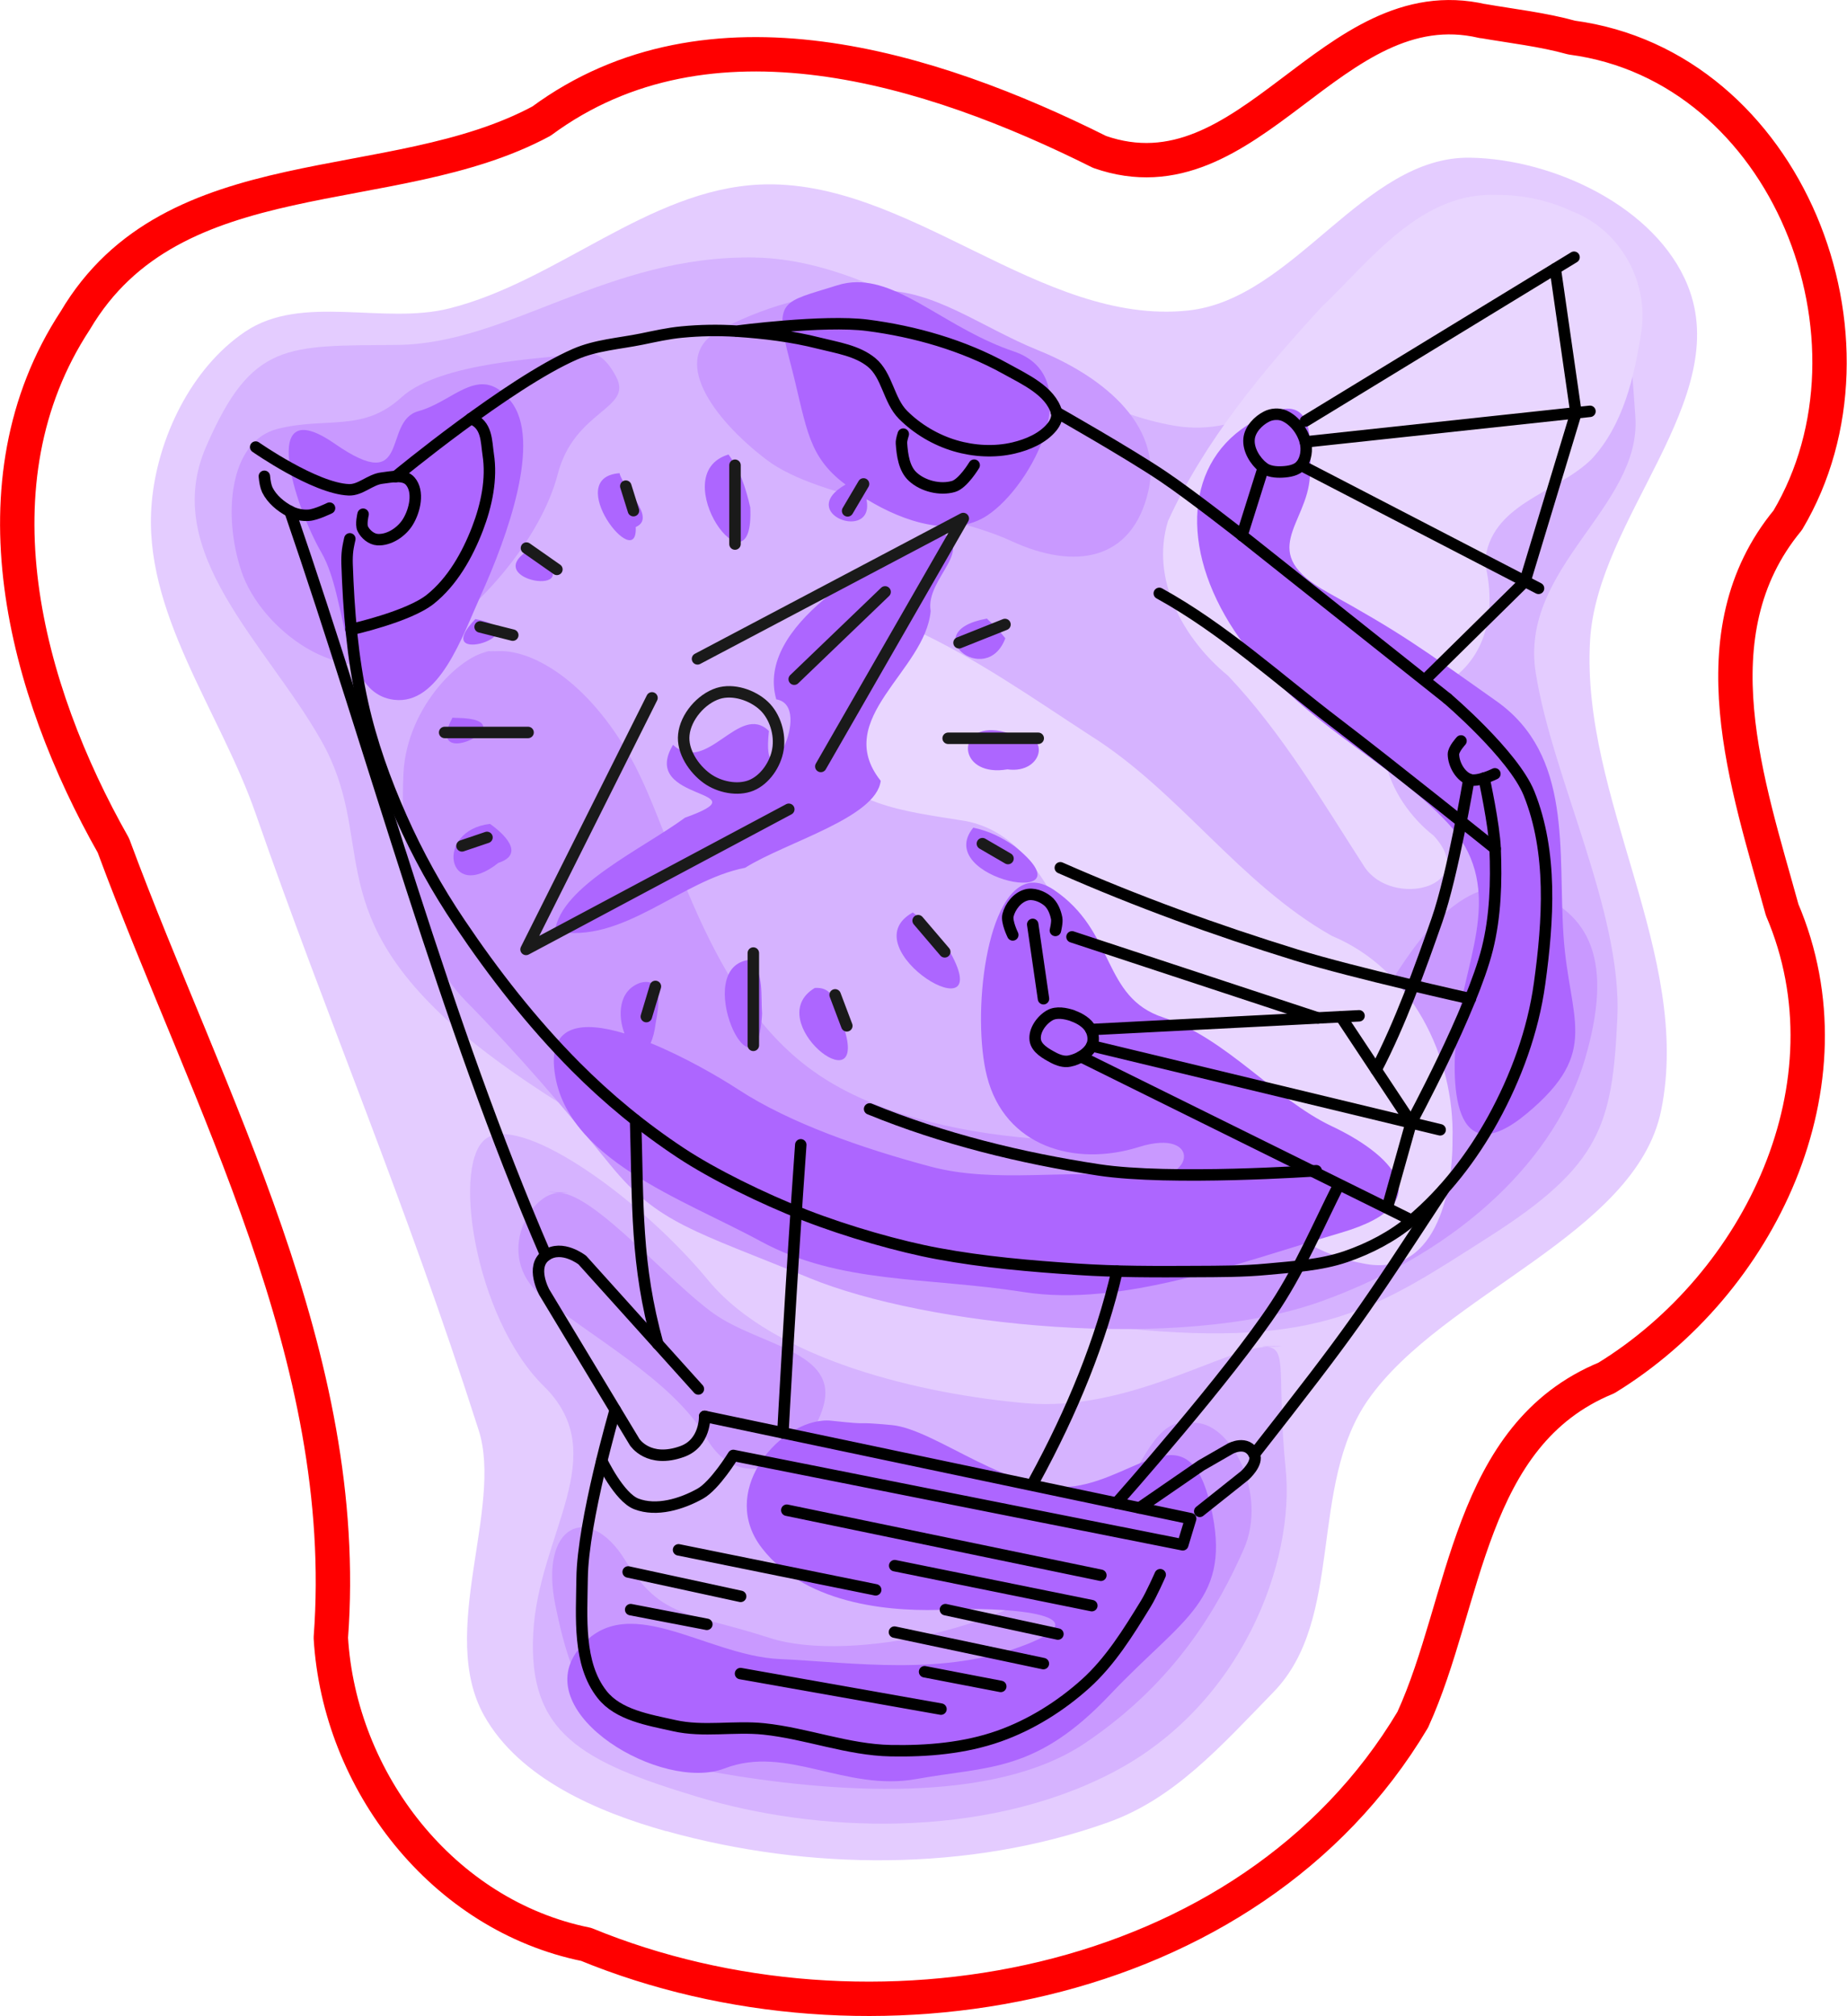 <?xml version="1.0" encoding="UTF-8" standalone="no"?>
<svg
   inkscape:export-ydpi="800"
   inkscape:export-xdpi="800"
   inkscape:export-filename="./1.png"
   inkscape:version="1.3 (0e150ed6c4, 2023-07-21)"
   sodipodi:docname="merge_0_color.svg"
   id="svg8848"
   version="1.1"
   viewBox="0 0 16.125 17.597"
   height="17.597mm"
   width="16.125mm"
   xml:space="preserve"
   xmlns:inkscape="http://www.inkscape.org/namespaces/inkscape"
   xmlns:sodipodi="http://sodipodi.sourceforge.net/DTD/sodipodi-0.dtd"
   xmlns="http://www.w3.org/2000/svg"
   xmlns:svg="http://www.w3.org/2000/svg"
   xmlns:rdf="http://www.w3.org/1999/02/22-rdf-syntax-ns#"
   xmlns:cc="http://creativecommons.org/ns#"
   xmlns:dc="http://purl.org/dc/elements/1.1/"
   xmlns:ns0="svglink"
   xmlns:ns1="svglink:origin"><sodipodi:namedview
     id="namedview8850"
     pagecolor="#ffffff"
     bordercolor="#666666"
     borderopacity="1.0"
     inkscape:showpageshadow="2"
     inkscape:pageopacity="0.0"
     inkscape:pagecheckerboard="0"
     inkscape:deskcolor="#d1d1d1"
     inkscape:document-units="mm"
     showgrid="false"
     inkscape:zoom="2.8346419"
     inkscape:cx="32.808377"
     inkscape:cy="64.029252"
     inkscape:window-width="1916"
     inkscape:window-height="1037"
     inkscape:window-x="0"
     inkscape:window-y="0"
     inkscape:window-maximized="1"
     inkscape:current-layer="layer5"
     showguides="false" /><defs
     id="defs8852"><defs
   id="defs10"
   transform="translate(14.638, 0.692)" />&#10;  <sodipodi:namedview
   id="namedview10"
   pagecolor="#ffffff"
   bordercolor="#666666"
   borderopacity="1.0"
   inkscape:showpageshadow="2"
   inkscape:pageopacity="0.0"
   inkscape:pagecheckerboard="0"
   inkscape:deskcolor="#d1d1d1"
   inkscape:document-units="mm"
   showgrid="false"
   inkscape:zoom="3.4970721"
   inkscape:cx="46.753397"
   inkscape:cy="-13.868745"
   inkscape:window-width="956"
   inkscape:window-height="1037"
   inkscape:window-x="960"
   inkscape:window-y="0"
   inkscape:window-maximized="1"
   inkscape:current-layer="layer6"
   showguides="false"
   transform="translate(14.638, 0.692)" />&#10;  &#10;  <style
   id="style10"
   transform="translate(14.638, 0.692)"><![CDATA[
polygon {
shape-rendering:crispEdges;
stroke-width:0.074;
}
.s0 {
stroke:#000000;
stroke-width:0.072;
stroke-linecap:round;
stroke-linejoin:round;
fill:none;
}
.s1 {
stroke:#000000;
stroke-width:0.072;
stroke-linecap:round;
stroke-linejoin:round;
fill:none;
}
.s2 {
stroke:#19b219;
stroke-width:0.072;
stroke-linecap:round;
stroke-linejoin:round;
fill:none;
}
.s3 {
stroke:#7f4c00;
stroke-width:0.072;
stroke-linecap:round;
stroke-linejoin:round;
fill:none;
}
.s4 {
stroke:#00cc00;
stroke-width:0.072;
stroke-linecap:round;
stroke-linejoin:round;
fill:none;
}
.s5 {
stroke:#000000;
stroke-width:0.048;
stroke-linecap:round;
stroke-linejoin:round;
fill:none;
}
.s6 {
stroke:#ff19ff;
stroke-width:0.048;
stroke-linecap:round;
stroke-linejoin:round;
fill:none;
}
.s7 {
stroke:#ff0000;
stroke-width:0.072;
stroke-linecap:round;
stroke-linejoin:round;
fill:none;
}
.s8 {
stroke:#ffff00;
stroke-width:0.072;
stroke-linecap:round;
stroke-linejoin:round;
fill:none;
}
.s9 {
stroke:#001919;
stroke-width:0.048;
stroke-linecap:round;
stroke-linejoin:round;
fill:none;
}
.sa {
stroke:#006666;
stroke-width:0.048;
stroke-linecap:round;
stroke-linejoin:round;
fill:none;
}
.sb {
stroke:#00ffff;
stroke-width:0.145;
stroke-linecap:round;
stroke-linejoin:round;
fill:none;
}
.sc {
stroke:#ff0000;
stroke-width:0.386;
stroke-linecap:round;
stroke-linejoin:round;
fill:none;
}
.sd {
stroke:#191919;
stroke-width:0.048;
stroke-linecap:round;
stroke-linejoin:round;
fill:none;
}
.se {
stroke:#000000;
stroke-width:0.048;
stroke-linecap:round;
stroke-linejoin:round;
stroke-dasharray:0.723,0.723;
fill:none;
}
.sf {
stroke:#000000;
stroke-width:0.145;
stroke-linecap:round;
stroke-linejoin:round;
fill:none;
}
]]></style>&#10;  &#10;  &#10;&#10;    &#10;    &#10;    &#10;    &#10;    &#10;    &#10;    &#10;    &#10;    &#10;    &#10;    &#10;    &#10;    &#10;    &#10;    &#10;    &#10;    &#10;    &#10;    &#10;    &#10;    &#10;    &#10;    &#10;    &#10;    &#10;    &#10;    &#10;    &#10;    &#10;    &#10;    &#10;    &#10;    &#10;    &#10;    &#10;    &#10;    &#10;    &#10;    &#10;    &#10;    &#10;    &#10;    &#10;    &#10;    &#10;    &#10;    &#10;    &#10;  <inkscape:path-effect
   effect="simplify"
   id="path-effect1283"
   is_visible="true"
   lpeversion="1"
   steps="1"
   threshold="0.005"
   smooth_angles="360"
   helper_size="0"
   simplify_individual_paths="false"
   simplify_just_coalesce="false" /><inkscape:path-effect
   effect="simplify"
   id="path-effect1287"
   is_visible="true"
   lpeversion="1"
   steps="1"
   threshold="0.005"
   smooth_angles="360"
   helper_size="0"
   simplify_individual_paths="false"
   simplify_just_coalesce="false" /><inkscape:path-effect
   effect="simplify"
   id="path-effect1291"
   is_visible="true"
   lpeversion="1"
   steps="1"
   threshold="0.005"
   smooth_angles="360"
   helper_size="0"
   simplify_individual_paths="false"
   simplify_just_coalesce="false" /><inkscape:path-effect
   effect="simplify"
   id="path-effect1295"
   is_visible="true"
   lpeversion="1"
   steps="1"
   threshold="0.005"
   smooth_angles="360"
   helper_size="0"
   simplify_individual_paths="false"
   simplify_just_coalesce="false" /><inkscape:path-effect
   effect="simplify"
   id="path-effect1299"
   is_visible="true"
   lpeversion="1"
   steps="1"
   threshold="0.005"
   smooth_angles="360"
   helper_size="0"
   simplify_individual_paths="false"
   simplify_just_coalesce="false" /><inkscape:path-effect
   effect="simplify"
   id="path-effect1303"
   is_visible="true"
   lpeversion="1"
   steps="1"
   threshold="0.005"
   smooth_angles="360"
   helper_size="0"
   simplify_individual_paths="false"
   simplify_just_coalesce="false" /><inkscape:path-effect
   effect="simplify"
   id="path-effect1307"
   is_visible="true"
   lpeversion="1"
   steps="1"
   threshold="0.005"
   smooth_angles="360"
   helper_size="0"
   simplify_individual_paths="false"
   simplify_just_coalesce="false" /><inkscape:path-effect
   effect="simplify"
   id="path-effect1311"
   is_visible="true"
   lpeversion="1"
   steps="1"
   threshold="0.005"
   smooth_angles="360"
   helper_size="0"
   simplify_individual_paths="false"
   simplify_just_coalesce="false" /><inkscape:path-effect
   effect="simplify"
   id="path-effect1315"
   is_visible="true"
   lpeversion="1"
   steps="1"
   threshold="0.005"
   smooth_angles="360"
   helper_size="0"
   simplify_individual_paths="false"
   simplify_just_coalesce="false" /><inkscape:path-effect
   effect="simplify"
   id="path-effect1319"
   is_visible="true"
   lpeversion="1"
   steps="1"
   threshold="0.005"
   smooth_angles="360"
   helper_size="0"
   simplify_individual_paths="false"
   simplify_just_coalesce="false" /><inkscape:path-effect
   effect="simplify"
   id="path-effect1323"
   is_visible="true"
   lpeversion="1"
   steps="1"
   threshold="0.005"
   smooth_angles="360"
   helper_size="0"
   simplify_individual_paths="false"
   simplify_just_coalesce="false" /><inkscape:path-effect
   effect="simplify"
   id="path-effect1327"
   is_visible="true"
   lpeversion="1"
   steps="1"
   threshold="0.005"
   smooth_angles="360"
   helper_size="0"
   simplify_individual_paths="false"
   simplify_just_coalesce="false" /><inkscape:path-effect
   effect="simplify"
   id="path-effect1331"
   is_visible="true"
   lpeversion="1"
   steps="1"
   threshold="0.005"
   smooth_angles="360"
   helper_size="0"
   simplify_individual_paths="false"
   simplify_just_coalesce="false" /><inkscape:path-effect
   effect="simplify"
   id="path-effect1335"
   is_visible="true"
   lpeversion="1"
   steps="1"
   threshold="0.005"
   smooth_angles="360"
   helper_size="0"
   simplify_individual_paths="false"
   simplify_just_coalesce="false" /><inkscape:path-effect
   effect="simplify"
   id="path-effect1339"
   is_visible="true"
   lpeversion="1"
   steps="1"
   threshold="0.005"
   smooth_angles="360"
   helper_size="0"
   simplify_individual_paths="false"
   simplify_just_coalesce="false" /><inkscape:path-effect
   effect="simplify"
   id="path-effect1343"
   is_visible="true"
   lpeversion="1"
   steps="1"
   threshold="0.005"
   smooth_angles="360"
   helper_size="0"
   simplify_individual_paths="false"
   simplify_just_coalesce="false" /><inkscape:path-effect
   effect="simplify"
   id="path-effect1347"
   is_visible="true"
   lpeversion="1"
   steps="1"
   threshold="0.005"
   smooth_angles="360"
   helper_size="0"
   simplify_individual_paths="false"
   simplify_just_coalesce="false" /><inkscape:path-effect
   effect="simplify"
   id="path-effect1355"
   is_visible="true"
   lpeversion="1"
   steps="1"
   threshold="0.005"
   smooth_angles="360"
   helper_size="0"
   simplify_individual_paths="false"
   simplify_just_coalesce="false" /><inkscape:path-effect
   effect="simplify"
   id="path-effect1363"
   is_visible="true"
   lpeversion="1"
   steps="1"
   threshold="0.005"
   smooth_angles="360"
   helper_size="0"
   simplify_individual_paths="false"
   simplify_just_coalesce="false" /><inkscape:path-effect
   effect="simplify"
   id="path-effect1379"
   is_visible="true"
   lpeversion="1"
   steps="1"
   threshold="0.005"
   smooth_angles="360"
   helper_size="0"
   simplify_individual_paths="false"
   simplify_just_coalesce="false" /><inkscape:path-effect
   effect="simplify"
   id="path-effect1383"
   is_visible="true"
   lpeversion="1"
   steps="1"
   threshold="0.005"
   smooth_angles="360"
   helper_size="0"
   simplify_individual_paths="false"
   simplify_just_coalesce="false" /><inkscape:path-effect
   effect="simplify"
   id="path-effect1387"
   is_visible="true"
   lpeversion="1"
   steps="1"
   threshold="0.005"
   smooth_angles="360"
   helper_size="0"
   simplify_individual_paths="false"
   simplify_just_coalesce="false" /><inkscape:path-effect
   effect="simplify"
   id="path-effect1395"
   is_visible="true"
   lpeversion="1"
   steps="1"
   threshold="0.005"
   smooth_angles="360"
   helper_size="0"
   simplify_individual_paths="false"
   simplify_just_coalesce="false" /><inkscape:path-effect
   effect="simplify"
   id="path-effect1399"
   is_visible="true"
   lpeversion="1"
   steps="1"
   threshold="0.005"
   smooth_angles="360"
   helper_size="0"
   simplify_individual_paths="false"
   simplify_just_coalesce="false" /><inkscape:path-effect
   effect="simplify"
   id="path-effect1403"
   is_visible="true"
   lpeversion="1"
   steps="1"
   threshold="0.005"
   smooth_angles="360"
   helper_size="0"
   simplify_individual_paths="false"
   simplify_just_coalesce="false" /><inkscape:path-effect
   effect="simplify"
   id="path-effect1411"
   is_visible="true"
   lpeversion="1"
   steps="1"
   threshold="0.005"
   smooth_angles="360"
   helper_size="0"
   simplify_individual_paths="false"
   simplify_just_coalesce="false" /><inkscape:path-effect
   effect="simplify"
   id="path-effect1415"
   is_visible="true"
   lpeversion="1"
   steps="1"
   threshold="0.005"
   smooth_angles="360"
   helper_size="0"
   simplify_individual_paths="false"
   simplify_just_coalesce="false" /><inkscape:path-effect
   effect="simplify"
   id="path-effect1419"
   is_visible="true"
   lpeversion="1"
   steps="1"
   threshold="0.005"
   smooth_angles="360"
   helper_size="0"
   simplify_individual_paths="false"
   simplify_just_coalesce="false" /><inkscape:path-effect
   effect="simplify"
   id="path-effect1423"
   is_visible="true"
   lpeversion="1"
   steps="1"
   threshold="0.005"
   smooth_angles="360"
   helper_size="0"
   simplify_individual_paths="false"
   simplify_just_coalesce="false" /><inkscape:path-effect
   effect="simplify"
   id="path-effect1427"
   is_visible="true"
   lpeversion="1"
   steps="1"
   threshold="0.005"
   smooth_angles="360"
   helper_size="0"
   simplify_individual_paths="false"
   simplify_just_coalesce="false" /><inkscape:path-effect
   effect="simplify"
   id="path-effect1431"
   is_visible="true"
   lpeversion="1"
   steps="1"
   threshold="0.005"
   smooth_angles="360"
   helper_size="0"
   simplify_individual_paths="false"
   simplify_just_coalesce="false" /><inkscape:path-effect
   effect="simplify"
   id="path-effect1443"
   is_visible="true"
   lpeversion="1"
   steps="1"
   threshold="0.005"
   smooth_angles="360"
   helper_size="0"
   simplify_individual_paths="false"
   simplify_just_coalesce="false" /><inkscape:path-effect
   effect="simplify"
   id="path-effect1447"
   is_visible="true"
   lpeversion="1"
   steps="1"
   threshold="0.005"
   smooth_angles="360"
   helper_size="0"
   simplify_individual_paths="false"
   simplify_just_coalesce="false" /><inkscape:path-effect
   effect="simplify"
   id="path-effect1451"
   is_visible="true"
   lpeversion="1"
   steps="1"
   threshold="0.005"
   smooth_angles="360"
   helper_size="0"
   simplify_individual_paths="false"
   simplify_just_coalesce="false" /><inkscape:path-effect
   effect="simplify"
   id="path-effect1455"
   is_visible="true"
   lpeversion="1"
   steps="1"
   threshold="0.005"
   smooth_angles="360"
   helper_size="0"
   simplify_individual_paths="false"
   simplify_just_coalesce="false" /><inkscape:path-effect
   effect="simplify"
   id="path-effect1459"
   is_visible="true"
   lpeversion="1"
   steps="1"
   threshold="0.005"
   smooth_angles="360"
   helper_size="0"
   simplify_individual_paths="false"
   simplify_just_coalesce="false" /><inkscape:path-effect
   effect="simplify"
   id="path-effect1467"
   is_visible="true"
   lpeversion="1"
   steps="1"
   threshold="0.005"
   smooth_angles="360"
   helper_size="0"
   simplify_individual_paths="false"
   simplify_just_coalesce="false" /><inkscape:path-effect
   effect="simplify"
   id="path-effect1471"
   is_visible="true"
   lpeversion="1"
   steps="1"
   threshold="0.005"
   smooth_angles="360"
   helper_size="0"
   simplify_individual_paths="false"
   simplify_just_coalesce="false" /><inkscape:path-effect
   effect="simplify"
   id="path-effect1479"
   is_visible="true"
   lpeversion="1"
   steps="1"
   threshold="0.005"
   smooth_angles="360"
   helper_size="0"
   simplify_individual_paths="false"
   simplify_just_coalesce="false" /><inkscape:path-effect
   effect="simplify"
   id="path-effect1495"
   is_visible="true"
   lpeversion="1"
   steps="1"
   threshold="0.005"
   smooth_angles="360"
   helper_size="0"
   simplify_individual_paths="false"
   simplify_just_coalesce="false" /><inkscape:path-effect
   effect="simplify"
   id="path-effect1499"
   is_visible="true"
   lpeversion="1"
   steps="1"
   threshold="0.005"
   smooth_angles="360"
   helper_size="0"
   simplify_individual_paths="false"
   simplify_just_coalesce="false" /><inkscape:path-effect
   effect="simplify"
   id="path-effect1507"
   is_visible="true"
   lpeversion="1"
   steps="1"
   threshold="0.005"
   smooth_angles="360"
   helper_size="0"
   simplify_individual_paths="false"
   simplify_just_coalesce="false" /><rect
   x="261.576"
   y="32.447"
   width="267.334"
   height="468.547"
   id="rect93260" /><rect
   x="261.576"
   y="32.447"
   width="267.334"
   height="468.547"
   id="rect93262" /><rect
   x="261.576"
   y="32.447"
   width="267.334"
   height="468.547"
   id="rect91776" /><rect
   x="261.576"
   y="32.447"
   width="267.334"
   height="468.547"
   id="rect91778" /><inkscape:path-effect
   effect="simplify"
   id="path-effect1"
   is_visible="true"
   lpeversion="1"
   steps="1"
   threshold="0.005"
   smooth_angles="360"
   helper_size="0"
   simplify_individual_paths="false"
   simplify_just_coalesce="false" /><inkscape:path-effect
   effect="simplify"
   id="path-effect2"
   is_visible="true"
   lpeversion="1"
   steps="1"
   threshold="0.005"
   smooth_angles="360"
   helper_size="0"
   simplify_individual_paths="false"
   simplify_just_coalesce="false" /><inkscape:path-effect
   effect="simplify"
   id="path-effect3"
   is_visible="true"
   lpeversion="1"
   steps="1"
   threshold="0.005"
   smooth_angles="360"
   helper_size="0"
   simplify_individual_paths="false"
   simplify_just_coalesce="false" /><inkscape:path-effect
   effect="simplify"
   id="path-effect4"
   is_visible="true"
   lpeversion="1"
   steps="1"
   threshold="0.005"
   smooth_angles="360"
   helper_size="0"
   simplify_individual_paths="false"
   simplify_just_coalesce="false" /><inkscape:path-effect
   effect="simplify"
   id="path-effect5"
   is_visible="true"
   lpeversion="1"
   steps="1"
   threshold="0.005"
   smooth_angles="360"
   helper_size="0"
   simplify_individual_paths="false"
   simplify_just_coalesce="false" /><inkscape:path-effect
   effect="simplify"
   id="path-effect6"
   is_visible="true"
   lpeversion="1"
   steps="1"
   threshold="0.005"
   smooth_angles="360"
   helper_size="0"
   simplify_individual_paths="false"
   simplify_just_coalesce="false" /><inkscape:path-effect
   effect="simplify"
   id="path-effect7"
   is_visible="true"
   lpeversion="1"
   steps="1"
   threshold="0.005"
   smooth_angles="360"
   helper_size="0"
   simplify_individual_paths="false"
   simplify_just_coalesce="false" /><inkscape:path-effect
   effect="simplify"
   id="path-effect8"
   is_visible="true"
   lpeversion="1"
   steps="1"
   threshold="0.005"
   smooth_angles="360"
   helper_size="0"
   simplify_individual_paths="false"
   simplify_just_coalesce="false" /><inkscape:path-effect
   effect="simplify"
   id="path-effect9"
   is_visible="true"
   lpeversion="1"
   steps="1"
   threshold="0.005"
   smooth_angles="360"
   helper_size="0"
   simplify_individual_paths="false"
   simplify_just_coalesce="false" /><inkscape:path-effect
   effect="simplify"
   id="path-effect10"
   is_visible="true"
   lpeversion="1"
   steps="1"
   threshold="0.005"
   smooth_angles="360"
   helper_size="0"
   simplify_individual_paths="false"
   simplify_just_coalesce="false" /><inkscape:path-effect
   effect="simplify"
   id="path-effect11"
   is_visible="true"
   lpeversion="1"
   steps="1"
   threshold="0.005"
   smooth_angles="360"
   helper_size="0"
   simplify_individual_paths="false"
   simplify_just_coalesce="false" /><inkscape:path-effect
   effect="simplify"
   id="path-effect12"
   is_visible="true"
   lpeversion="1"
   steps="1"
   threshold="0.005"
   smooth_angles="360"
   helper_size="0"
   simplify_individual_paths="false"
   simplify_just_coalesce="false" /><inkscape:path-effect
   effect="simplify"
   id="path-effect13"
   is_visible="true"
   lpeversion="1"
   steps="1"
   threshold="0.005"
   smooth_angles="360"
   helper_size="0"
   simplify_individual_paths="false"
   simplify_just_coalesce="false" /><inkscape:path-effect
   effect="simplify"
   id="path-effect14"
   is_visible="true"
   lpeversion="1"
   steps="1"
   threshold="0.005"
   smooth_angles="360"
   helper_size="0"
   simplify_individual_paths="false"
   simplify_just_coalesce="false" /><inkscape:path-effect
   effect="simplify"
   id="path-effect15"
   is_visible="true"
   lpeversion="1"
   steps="1"
   threshold="0.005"
   smooth_angles="360"
   helper_size="0"
   simplify_individual_paths="false"
   simplify_just_coalesce="false" /><inkscape:path-effect
   effect="simplify"
   id="path-effect16"
   is_visible="true"
   lpeversion="1"
   steps="1"
   threshold="0.005"
   smooth_angles="360"
   helper_size="0"
   simplify_individual_paths="false"
   simplify_just_coalesce="false" /><inkscape:path-effect
   effect="simplify"
   id="path-effect17"
   is_visible="true"
   lpeversion="1"
   steps="1"
   threshold="0.005"
   smooth_angles="360"
   helper_size="0"
   simplify_individual_paths="false"
   simplify_just_coalesce="false" /><inkscape:path-effect
   effect="simplify"
   id="path-effect18"
   is_visible="true"
   lpeversion="1"
   steps="1"
   threshold="0.005"
   smooth_angles="360"
   helper_size="0"
   simplify_individual_paths="false"
   simplify_just_coalesce="false" /><inkscape:path-effect
   effect="simplify"
   id="path-effect1359"
   is_visible="true"
   lpeversion="1"
   steps="1"
   threshold="0.005"
   smooth_angles="360"
   helper_size="0"
   simplify_individual_paths="false"
   simplify_just_coalesce="false" /><inkscape:path-effect
   effect="simplify"
   id="path-effect19"
   is_visible="true"
   lpeversion="1"
   steps="1"
   threshold="0.005"
   smooth_angles="360"
   helper_size="0"
   simplify_individual_paths="false"
   simplify_just_coalesce="false" /><inkscape:path-effect
   effect="simplify"
   id="path-effect1367"
   is_visible="true"
   lpeversion="1"
   steps="1"
   threshold="0.005"
   smooth_angles="360"
   helper_size="0"
   simplify_individual_paths="false"
   simplify_just_coalesce="false" /><inkscape:path-effect
   effect="simplify"
   id="path-effect1371"
   is_visible="true"
   lpeversion="1"
   steps="1"
   threshold="0.005"
   smooth_angles="360"
   helper_size="0"
   simplify_individual_paths="false"
   simplify_just_coalesce="false" /><inkscape:path-effect
   effect="simplify"
   id="path-effect1375"
   is_visible="true"
   lpeversion="1"
   steps="1"
   threshold="0.005"
   smooth_angles="360"
   helper_size="0"
   simplify_individual_paths="false"
   simplify_just_coalesce="false" /><inkscape:path-effect
   effect="simplify"
   id="path-effect20"
   is_visible="true"
   lpeversion="1"
   steps="1"
   threshold="0.005"
   smooth_angles="360"
   helper_size="0"
   simplify_individual_paths="false"
   simplify_just_coalesce="false" /><inkscape:path-effect
   effect="simplify"
   id="path-effect21"
   is_visible="true"
   lpeversion="1"
   steps="1"
   threshold="0.005"
   smooth_angles="360"
   helper_size="0"
   simplify_individual_paths="false"
   simplify_just_coalesce="false" /><inkscape:path-effect
   effect="simplify"
   id="path-effect22"
   is_visible="true"
   lpeversion="1"
   steps="1"
   threshold="0.005"
   smooth_angles="360"
   helper_size="0"
   simplify_individual_paths="false"
   simplify_just_coalesce="false" /><inkscape:path-effect
   effect="simplify"
   id="path-effect1391"
   is_visible="true"
   lpeversion="1"
   steps="1"
   threshold="0.005"
   smooth_angles="360"
   helper_size="0"
   simplify_individual_paths="false"
   simplify_just_coalesce="false" /><inkscape:path-effect
   effect="simplify"
   id="path-effect23"
   is_visible="true"
   lpeversion="1"
   steps="1"
   threshold="0.005"
   smooth_angles="360"
   helper_size="0"
   simplify_individual_paths="false"
   simplify_just_coalesce="false" /><inkscape:path-effect
   effect="simplify"
   id="path-effect24"
   is_visible="true"
   lpeversion="1"
   steps="1"
   threshold="0.005"
   smooth_angles="360"
   helper_size="0"
   simplify_individual_paths="false"
   simplify_just_coalesce="false" /><inkscape:path-effect
   effect="simplify"
   id="path-effect25"
   is_visible="true"
   lpeversion="1"
   steps="1"
   threshold="0.005"
   smooth_angles="360"
   helper_size="0"
   simplify_individual_paths="false"
   simplify_just_coalesce="false" /><inkscape:path-effect
   effect="simplify"
   id="path-effect1407"
   is_visible="true"
   lpeversion="1"
   steps="1"
   threshold="0.005"
   smooth_angles="360"
   helper_size="0"
   simplify_individual_paths="false"
   simplify_just_coalesce="false" /><inkscape:path-effect
   effect="simplify"
   id="path-effect26"
   is_visible="true"
   lpeversion="1"
   steps="1"
   threshold="0.005"
   smooth_angles="360"
   helper_size="0"
   simplify_individual_paths="false"
   simplify_just_coalesce="false" /><inkscape:path-effect
   effect="simplify"
   id="path-effect27"
   is_visible="true"
   lpeversion="1"
   steps="1"
   threshold="0.005"
   smooth_angles="360"
   helper_size="0"
   simplify_individual_paths="false"
   simplify_just_coalesce="false" /><inkscape:path-effect
   effect="simplify"
   id="path-effect28"
   is_visible="true"
   lpeversion="1"
   steps="1"
   threshold="0.005"
   smooth_angles="360"
   helper_size="0"
   simplify_individual_paths="false"
   simplify_just_coalesce="false" /><inkscape:path-effect
   effect="simplify"
   id="path-effect29"
   is_visible="true"
   lpeversion="1"
   steps="1"
   threshold="0.005"
   smooth_angles="360"
   helper_size="0"
   simplify_individual_paths="false"
   simplify_just_coalesce="false" /><inkscape:path-effect
   effect="simplify"
   id="path-effect30"
   is_visible="true"
   lpeversion="1"
   steps="1"
   threshold="0.005"
   smooth_angles="360"
   helper_size="0"
   simplify_individual_paths="false"
   simplify_just_coalesce="false" /><inkscape:path-effect
   effect="simplify"
   id="path-effect31"
   is_visible="true"
   lpeversion="1"
   steps="1"
   threshold="0.005"
   smooth_angles="360"
   helper_size="0"
   simplify_individual_paths="false"
   simplify_just_coalesce="false" /><inkscape:path-effect
   effect="simplify"
   id="path-effect1435"
   is_visible="true"
   lpeversion="1"
   steps="1"
   threshold="0.005"
   smooth_angles="360"
   helper_size="0"
   simplify_individual_paths="false"
   simplify_just_coalesce="false" /><inkscape:path-effect
   effect="simplify"
   id="path-effect1439"
   is_visible="true"
   lpeversion="1"
   steps="1"
   threshold="0.005"
   smooth_angles="360"
   helper_size="0"
   simplify_individual_paths="false"
   simplify_just_coalesce="false" /><inkscape:path-effect
   effect="simplify"
   id="path-effect32"
   is_visible="true"
   lpeversion="1"
   steps="1"
   threshold="0.005"
   smooth_angles="360"
   helper_size="0"
   simplify_individual_paths="false"
   simplify_just_coalesce="false" /><inkscape:path-effect
   effect="simplify"
   id="path-effect33"
   is_visible="true"
   lpeversion="1"
   steps="1"
   threshold="0.005"
   smooth_angles="360"
   helper_size="0"
   simplify_individual_paths="false"
   simplify_just_coalesce="false" /><inkscape:path-effect
   effect="simplify"
   id="path-effect34"
   is_visible="true"
   lpeversion="1"
   steps="1"
   threshold="0.005"
   smooth_angles="360"
   helper_size="0"
   simplify_individual_paths="false"
   simplify_just_coalesce="false" /><inkscape:path-effect
   effect="simplify"
   id="path-effect35"
   is_visible="true"
   lpeversion="1"
   steps="1"
   threshold="0.005"
   smooth_angles="360"
   helper_size="0"
   simplify_individual_paths="false"
   simplify_just_coalesce="false" /><inkscape:path-effect
   effect="simplify"
   id="path-effect36"
   is_visible="true"
   lpeversion="1"
   steps="1"
   threshold="0.005"
   smooth_angles="360"
   helper_size="0"
   simplify_individual_paths="false"
   simplify_just_coalesce="false" /><inkscape:path-effect
   effect="simplify"
   id="path-effect1463"
   is_visible="true"
   lpeversion="1"
   steps="1"
   threshold="0.005"
   smooth_angles="360"
   helper_size="0"
   simplify_individual_paths="false"
   simplify_just_coalesce="false" /><inkscape:path-effect
   effect="simplify"
   id="path-effect37"
   is_visible="true"
   lpeversion="1"
   steps="1"
   threshold="0.005"
   smooth_angles="360"
   helper_size="0"
   simplify_individual_paths="false"
   simplify_just_coalesce="false" /><inkscape:path-effect
   effect="simplify"
   id="path-effect38"
   is_visible="true"
   lpeversion="1"
   steps="1"
   threshold="0.005"
   smooth_angles="360"
   helper_size="0"
   simplify_individual_paths="false"
   simplify_just_coalesce="false" /><inkscape:path-effect
   effect="simplify"
   id="path-effect39"
   is_visible="true"
   lpeversion="1"
   steps="1"
   threshold="0.005"
   smooth_angles="360"
   helper_size="0"
   simplify_individual_paths="false"
   simplify_just_coalesce="false" /><inkscape:path-effect
   effect="simplify"
   id="path-effect1483"
   is_visible="true"
   lpeversion="1"
   steps="1"
   threshold="0.005"
   smooth_angles="360"
   helper_size="0"
   simplify_individual_paths="false"
   simplify_just_coalesce="false" /><inkscape:path-effect
   effect="simplify"
   id="path-effect40"
   is_visible="true"
   lpeversion="1"
   steps="1"
   threshold="0.005"
   smooth_angles="360"
   helper_size="0"
   simplify_individual_paths="false"
   simplify_just_coalesce="false" /><inkscape:path-effect
   effect="simplify"
   id="path-effect41"
   is_visible="true"
   lpeversion="1"
   steps="1"
   threshold="0.005"
   smooth_angles="360"
   helper_size="0"
   simplify_individual_paths="false"
   simplify_just_coalesce="false" /><inkscape:path-effect
   effect="simplify"
   id="path-effect42"
   is_visible="true"
   lpeversion="1"
   steps="1"
   threshold="0.005"
   smooth_angles="360"
   helper_size="0"
   simplify_individual_paths="false"
   simplify_just_coalesce="false" /><inkscape:path-effect
   effect="simplify"
   id="path-effect1105"
   is_visible="true"
   lpeversion="1"
   steps="1"
   threshold="0.005"
   smooth_angles="360"
   helper_size="0"
   simplify_individual_paths="false"
   simplify_just_coalesce="false" /><inkscape:path-effect
   effect="simplify"
   id="path-effect1738"
   is_visible="true"
   lpeversion="1"
   steps="1"
   threshold="0.005"
   smooth_angles="360"
   helper_size="0"
   simplify_individual_paths="false"
   simplify_just_coalesce="false" /><inkscape:path-effect
   effect="simplify"
   id="path-effect1742"
   is_visible="true"
   lpeversion="1"
   steps="1"
   threshold="0.005"
   smooth_angles="360"
   helper_size="0"
   simplify_individual_paths="false"
   simplify_just_coalesce="false" /><inkscape:path-effect
   effect="simplify"
   id="path-effect1746"
   is_visible="true"
   lpeversion="1"
   steps="1"
   threshold="0.005"
   smooth_angles="360"
   helper_size="0"
   simplify_individual_paths="false"
   simplify_just_coalesce="false" /><inkscape:path-effect
   effect="simplify"
   id="path-effect1750"
   is_visible="true"
   lpeversion="1"
   steps="1"
   threshold="0.005"
   smooth_angles="360"
   helper_size="0"
   simplify_individual_paths="false"
   simplify_just_coalesce="false" /><inkscape:path-effect
   effect="simplify"
   id="path-effect1754"
   is_visible="true"
   lpeversion="1"
   steps="1"
   threshold="0.005"
   smooth_angles="360"
   helper_size="0"
   simplify_individual_paths="false"
   simplify_just_coalesce="false" /><inkscape:path-effect
   effect="simplify"
   id="path-effect1758"
   is_visible="true"
   lpeversion="1"
   steps="1"
   threshold="0.005"
   smooth_angles="360"
   helper_size="0"
   simplify_individual_paths="false"
   simplify_just_coalesce="false" /><inkscape:path-effect
   effect="simplify"
   id="path-effect1762"
   is_visible="true"
   lpeversion="1"
   steps="1"
   threshold="0.005"
   smooth_angles="360"
   helper_size="0"
   simplify_individual_paths="false"
   simplify_just_coalesce="false" /><inkscape:path-effect
   effect="simplify"
   id="path-effect1766"
   is_visible="true"
   lpeversion="1"
   steps="1"
   threshold="0.005"
   smooth_angles="360"
   helper_size="0"
   simplify_individual_paths="false"
   simplify_just_coalesce="false" /><inkscape:path-effect
   effect="simplify"
   id="path-effect1770"
   is_visible="true"
   lpeversion="1"
   steps="1"
   threshold="0.005"
   smooth_angles="360"
   helper_size="0"
   simplify_individual_paths="false"
   simplify_just_coalesce="false" /><inkscape:path-effect
   effect="simplify"
   id="path-effect1774"
   is_visible="true"
   lpeversion="1"
   steps="1"
   threshold="0.005"
   smooth_angles="360"
   helper_size="0"
   simplify_individual_paths="false"
   simplify_just_coalesce="false" /><inkscape:path-effect
   effect="simplify"
   id="path-effect1778"
   is_visible="true"
   lpeversion="1"
   steps="1"
   threshold="0.005"
   smooth_angles="360"
   helper_size="0"
   simplify_individual_paths="false"
   simplify_just_coalesce="false" /><inkscape:path-effect
   effect="simplify"
   id="path-effect1782"
   is_visible="true"
   lpeversion="1"
   steps="1"
   threshold="0.005"
   smooth_angles="360"
   helper_size="0"
   simplify_individual_paths="false"
   simplify_just_coalesce="false" /><inkscape:path-effect
   effect="simplify"
   id="path-effect1786"
   is_visible="true"
   lpeversion="1"
   steps="1"
   threshold="0.005"
   smooth_angles="360"
   helper_size="0"
   simplify_individual_paths="false"
   simplify_just_coalesce="false" /><inkscape:path-effect
   effect="simplify"
   id="path-effect1790"
   is_visible="true"
   lpeversion="1"
   steps="1"
   threshold="0.005"
   smooth_angles="360"
   helper_size="0"
   simplify_individual_paths="false"
   simplify_just_coalesce="false" /><inkscape:path-effect
   effect="simplify"
   id="path-effect1794"
   is_visible="true"
   lpeversion="1"
   steps="1"
   threshold="0.005"
   smooth_angles="360"
   helper_size="0"
   simplify_individual_paths="false"
   simplify_just_coalesce="false" /><inkscape:path-effect
   effect="simplify"
   id="path-effect1806"
   is_visible="true"
   lpeversion="1"
   steps="1"
   threshold="0.005"
   smooth_angles="360"
   helper_size="0"
   simplify_individual_paths="false"
   simplify_just_coalesce="false" /><inkscape:path-effect
   effect="simplify"
   id="path-effect1810"
   is_visible="true"
   lpeversion="1"
   steps="1"
   threshold="0.005"
   smooth_angles="360"
   helper_size="0"
   simplify_individual_paths="false"
   simplify_just_coalesce="false" /><inkscape:path-effect
   effect="simplify"
   id="path-effect1814"
   is_visible="true"
   lpeversion="1"
   steps="1"
   threshold="0.005"
   smooth_angles="360"
   helper_size="0"
   simplify_individual_paths="false"
   simplify_just_coalesce="false" /><inkscape:path-effect
   effect="simplify"
   id="path-effect1818"
   is_visible="true"
   lpeversion="1"
   steps="1"
   threshold="0.005"
   smooth_angles="360"
   helper_size="0"
   simplify_individual_paths="false"
   simplify_just_coalesce="false" /><inkscape:path-effect
   effect="simplify"
   id="path-effect1822"
   is_visible="true"
   lpeversion="1"
   steps="1"
   threshold="0.005"
   smooth_angles="360"
   helper_size="0"
   simplify_individual_paths="false"
   simplify_just_coalesce="false" /><inkscape:path-effect
   effect="simplify"
   id="path-effect1826"
   is_visible="true"
   lpeversion="1"
   steps="1"
   threshold="0.005"
   smooth_angles="360"
   helper_size="0"
   simplify_individual_paths="false"
   simplify_just_coalesce="false" /><inkscape:path-effect
   effect="simplify"
   id="path-effect1830"
   is_visible="true"
   lpeversion="1"
   steps="1"
   threshold="0.005"
   smooth_angles="360"
   helper_size="0"
   simplify_individual_paths="false"
   simplify_just_coalesce="false" /><inkscape:path-effect
   effect="simplify"
   id="path-effect1834"
   is_visible="true"
   lpeversion="1"
   steps="1"
   threshold="0.005"
   smooth_angles="360"
   helper_size="0"
   simplify_individual_paths="false"
   simplify_just_coalesce="false" /><inkscape:path-effect
   effect="simplify"
   id="path-effect1838"
   is_visible="true"
   lpeversion="1"
   steps="1"
   threshold="0.005"
   smooth_angles="360"
   helper_size="0"
   simplify_individual_paths="false"
   simplify_just_coalesce="false" /><inkscape:path-effect
   effect="simplify"
   id="path-effect1842"
   is_visible="true"
   lpeversion="1"
   steps="1"
   threshold="0.005"
   smooth_angles="360"
   helper_size="0"
   simplify_individual_paths="false"
   simplify_just_coalesce="false" /><inkscape:path-effect
   effect="simplify"
   id="path-effect1846"
   is_visible="true"
   lpeversion="1"
   steps="1"
   threshold="0.005"
   smooth_angles="360"
   helper_size="0"
   simplify_individual_paths="false"
   simplify_just_coalesce="false" /><inkscape:path-effect
   effect="simplify"
   id="path-effect1850"
   is_visible="true"
   lpeversion="1"
   steps="1"
   threshold="0.005"
   smooth_angles="360"
   helper_size="0"
   simplify_individual_paths="false"
   simplify_just_coalesce="false" /><inkscape:path-effect
   effect="simplify"
   id="path-effect1858"
   is_visible="true"
   lpeversion="1"
   steps="1"
   threshold="0.005"
   smooth_angles="360"
   helper_size="0"
   simplify_individual_paths="false"
   simplify_just_coalesce="false" /><inkscape:path-effect
   effect="simplify"
   id="path-effect1862"
   is_visible="true"
   lpeversion="1"
   steps="1"
   threshold="0.005"
   smooth_angles="360"
   helper_size="0"
   simplify_individual_paths="false"
   simplify_just_coalesce="false" /><inkscape:path-effect
   effect="simplify"
   id="path-effect1866"
   is_visible="true"
   lpeversion="1"
   steps="1"
   threshold="0.005"
   smooth_angles="360"
   helper_size="0"
   simplify_individual_paths="false"
   simplify_just_coalesce="false" /><inkscape:path-effect
   effect="simplify"
   id="path-effect1878"
   is_visible="true"
   lpeversion="1"
   steps="1"
   threshold="0.005"
   smooth_angles="360"
   helper_size="0"
   simplify_individual_paths="false"
   simplify_just_coalesce="false" /><inkscape:path-effect
   effect="simplify"
   id="path-effect1882"
   is_visible="true"
   lpeversion="1"
   steps="1"
   threshold="0.005"
   smooth_angles="360"
   helper_size="0"
   simplify_individual_paths="false"
   simplify_just_coalesce="false" /><inkscape:path-effect
   effect="simplify"
   id="path-effect1886"
   is_visible="true"
   lpeversion="1"
   steps="1"
   threshold="0.005"
   smooth_angles="360"
   helper_size="0"
   simplify_individual_paths="false"
   simplify_just_coalesce="false" /><inkscape:path-effect
   effect="simplify"
   id="path-effect1890"
   is_visible="true"
   lpeversion="1"
   steps="1"
   threshold="0.005"
   smooth_angles="360"
   helper_size="0"
   simplify_individual_paths="false"
   simplify_just_coalesce="false" /><inkscape:path-effect
   effect="simplify"
   id="path-effect1894"
   is_visible="true"
   lpeversion="1"
   steps="1"
   threshold="0.005"
   smooth_angles="360"
   helper_size="0"
   simplify_individual_paths="false"
   simplify_just_coalesce="false" /><inkscape:path-effect
   effect="simplify"
   id="path-effect1898"
   is_visible="true"
   lpeversion="1"
   steps="1"
   threshold="0.005"
   smooth_angles="360"
   helper_size="0"
   simplify_individual_paths="false"
   simplify_just_coalesce="false" /><inkscape:path-effect
   effect="simplify"
   id="path-effect1902"
   is_visible="true"
   lpeversion="1"
   steps="1"
   threshold="0.005"
   smooth_angles="360"
   helper_size="0"
   simplify_individual_paths="false"
   simplify_just_coalesce="false" /><inkscape:path-effect
   effect="simplify"
   id="path-effect1910"
   is_visible="true"
   lpeversion="1"
   steps="1"
   threshold="0.005"
   smooth_angles="360"
   helper_size="0"
   simplify_individual_paths="false"
   simplify_just_coalesce="false" /><inkscape:path-effect
   effect="simplify"
   id="path-effect1914"
   is_visible="true"
   lpeversion="1"
   steps="1"
   threshold="0.005"
   smooth_angles="360"
   helper_size="0"
   simplify_individual_paths="false"
   simplify_just_coalesce="false" /><inkscape:path-effect
   effect="simplify"
   id="path-effect1918"
   is_visible="true"
   lpeversion="1"
   steps="1"
   threshold="0.005"
   smooth_angles="360"
   helper_size="0"
   simplify_individual_paths="false"
   simplify_just_coalesce="false" /><inkscape:path-effect
   effect="simplify"
   id="path-effect1926"
   is_visible="true"
   lpeversion="1"
   steps="1"
   threshold="0.005"
   smooth_angles="360"
   helper_size="0"
   simplify_individual_paths="false"
   simplify_just_coalesce="false" /><inkscape:path-effect
   effect="simplify"
   id="path-effect1930"
   is_visible="true"
   lpeversion="1"
   steps="1"
   threshold="0.005"
   smooth_angles="360"
   helper_size="0"
   simplify_individual_paths="false"
   simplify_just_coalesce="false" /><inkscape:path-effect
   effect="simplify"
   id="path-effect1938"
   is_visible="true"
   lpeversion="1"
   steps="1"
   threshold="0.005"
   smooth_angles="360"
   helper_size="0"
   simplify_individual_paths="false"
   simplify_just_coalesce="false" /><inkscape:path-effect
   effect="simplify"
   id="path-effect1946"
   is_visible="true"
   lpeversion="1"
   steps="1"
   threshold="0.005"
   smooth_angles="360"
   helper_size="0"
   simplify_individual_paths="false"
   simplify_just_coalesce="false" /><inkscape:path-effect
   effect="simplify"
   id="path-effect1950"
   is_visible="true"
   lpeversion="1"
   steps="1"
   threshold="0.005"
   smooth_angles="360"
   helper_size="0"
   simplify_individual_paths="false"
   simplify_just_coalesce="false" /><inkscape:path-effect
   effect="simplify"
   id="path-effect1954"
   is_visible="true"
   lpeversion="1"
   steps="1"
   threshold="0.005"
   smooth_angles="360"
   helper_size="0"
   simplify_individual_paths="false"
   simplify_just_coalesce="false" /><inkscape:path-effect
   effect="simplify"
   id="path-effect1958"
   is_visible="true"
   lpeversion="1"
   steps="1"
   threshold="0.005"
   smooth_angles="360"
   helper_size="0"
   simplify_individual_paths="false"
   simplify_just_coalesce="false" /><inkscape:path-effect
   effect="simplify"
   id="path-effect1962"
   is_visible="true"
   lpeversion="1"
   steps="1"
   threshold="0.005"
   smooth_angles="360"
   helper_size="0"
   simplify_individual_paths="false"
   simplify_just_coalesce="false" /><inkscape:path-effect
   effect="simplify"
   id="path-effect1966"
   is_visible="true"
   lpeversion="1"
   steps="1"
   threshold="0.005"
   smooth_angles="360"
   helper_size="0"
   simplify_individual_paths="false"
   simplify_just_coalesce="false" /><inkscape:path-effect
   effect="simplify"
   id="path-effect1970"
   is_visible="true"
   lpeversion="1"
   steps="1"
   threshold="0.005"
   smooth_angles="360"
   helper_size="0"
   simplify_individual_paths="false"
   simplify_just_coalesce="false" /><inkscape:path-effect
   effect="simplify"
   id="path-effect1974"
   is_visible="true"
   lpeversion="1"
   steps="1"
   threshold="0.005"
   smooth_angles="360"
   helper_size="0"
   simplify_individual_paths="false"
   simplify_just_coalesce="false" /><inkscape:path-effect
   effect="simplify"
   id="path-effect1978"
   is_visible="true"
   lpeversion="1"
   steps="1"
   threshold="0.005"
   smooth_angles="360"
   helper_size="0"
   simplify_individual_paths="false"
   simplify_just_coalesce="false" /><inkscape:path-effect
   effect="simplify"
   id="path-effect1982"
   is_visible="true"
   lpeversion="1"
   steps="1"
   threshold="0.005"
   smooth_angles="360"
   helper_size="0"
   simplify_individual_paths="false"
   simplify_just_coalesce="false" /><inkscape:path-effect
   effect="simplify"
   id="path-effect1986"
   is_visible="true"
   lpeversion="1"
   steps="1"
   threshold="0.005"
   smooth_angles="360"
   helper_size="0"
   simplify_individual_paths="false"
   simplify_just_coalesce="false" /><inkscape:path-effect
   effect="simplify"
   id="path-effect2850"
   is_visible="true"
   lpeversion="1"
   steps="1"
   threshold="0.005"
   smooth_angles="360"
   helper_size="0"
   simplify_individual_paths="false"
   simplify_just_coalesce="false" /><inkscape:path-effect
   effect="simplify"
   id="path-effect2854"
   is_visible="true"
   lpeversion="1"
   steps="1"
   threshold="0.005"
   smooth_angles="360"
   helper_size="0"
   simplify_individual_paths="false"
   simplify_just_coalesce="false" /></defs><title
     id="title8838">Exported SVG</title><style
     id="style8840"><![CDATA[
polygon {
shape-rendering:crispEdges;
stroke-width:0.074;
}
.s0 {
stroke:#000000;
stroke-width:0.072;
stroke-linecap:round;
stroke-linejoin:round;
fill:none;
}
.s1 {
stroke:#000000;
stroke-width:0.072;
stroke-linecap:round;
stroke-linejoin:round;
fill:none;
}
.s2 {
stroke:#19b219;
stroke-width:0.072;
stroke-linecap:round;
stroke-linejoin:round;
fill:none;
}
.s3 {
stroke:#7f4c00;
stroke-width:0.072;
stroke-linecap:round;
stroke-linejoin:round;
fill:none;
}
.s4 {
stroke:#00cc00;
stroke-width:0.072;
stroke-linecap:round;
stroke-linejoin:round;
fill:none;
}
.s5 {
stroke:#000000;
stroke-width:0.048;
stroke-linecap:round;
stroke-linejoin:round;
fill:none;
}
.s6 {
stroke:#ff19ff;
stroke-width:0.048;
stroke-linecap:round;
stroke-linejoin:round;
fill:none;
}
.s7 {
stroke:#ff0000;
stroke-width:0.072;
stroke-linecap:round;
stroke-linejoin:round;
fill:none;
}
.s8 {
stroke:#ffff00;
stroke-width:0.072;
stroke-linecap:round;
stroke-linejoin:round;
fill:none;
}
.s9 {
stroke:#001919;
stroke-width:0.048;
stroke-linecap:round;
stroke-linejoin:round;
fill:none;
}
.sa {
stroke:#006666;
stroke-width:0.048;
stroke-linecap:round;
stroke-linejoin:round;
fill:none;
}
.sb {
stroke:#00ffff;
stroke-width:0.145;
stroke-linecap:round;
stroke-linejoin:round;
fill:none;
}
.sc {
stroke:#ff0000;
stroke-width:0.386;
stroke-linecap:round;
stroke-linejoin:round;
fill:none;
}
.sd {
stroke:#191919;
stroke-width:0.048;
stroke-linecap:round;
stroke-linejoin:round;
fill:none;
}
.se {
stroke:#000000;
stroke-width:0.048;
stroke-linecap:round;
stroke-linejoin:round;
stroke-dasharray:0.723,0.723;
fill:none;
}
.sf {
stroke:#000000;
stroke-width:0.145;
stroke-linecap:round;
stroke-linejoin:round;
fill:none;
}
]]></style><g
     inkscape:groupmode="layer"
     id="layer5"
     inkscape:label="Layer 1"
     transform="translate(0.148,0.745)"><g
       id="g17302"
       transform="rotate(9.891,51.483,-109.137)"
       style="display:inline;stroke-width:0.4;stroke-dasharray:none"
       inkscape:label="colors"><path
         style="display:inline;fill:#e4ccff;fill-opacity:1;stroke-width:0.3;stroke-linecap:round;stroke-linejoin:round;stroke-dasharray:none"
         d="m 27.714,21.259 c -0.624,-0.063 -1.342,-0.234 -1.739,-0.72 -0.526,-0.644 -0.146,-1.818 -0.476,-2.448 -0.982,-1.875 -1.915,-3.299 -2.842,-4.966 -0.463,-0.833 -1.28,-1.566 -1.36,-2.517 -0.048,-0.565 0.138,-1.218 0.547,-1.611 0.432,-0.415 1.176,-0.263 1.723,-0.507 0.887,-0.395 1.532,-1.317 2.479,-1.529 1.269,-0.283 2.625,0.797 3.876,0.44 0.898,-0.256 1.275,-1.592 2.197,-1.737 0.724,-0.114 1.672,0.148 2.061,0.77 0.568,0.908 -0.428,2.135 -0.306,3.2 0.157,1.374 1.355,2.552 1.316,3.935 -0.031,1.104 -1.606,1.902 -2.086,2.927 -0.389,0.831 0.129,1.916 -0.376,2.656 -0.378,0.554 -0.694,1.066 -1.227,1.368 -1.118,0.635 -2.507,0.866 -3.786,0.738 z"
         id="path23680"
         sodipodi:nodetypes="aasaaaaaaaaasssaaa" /><path
         id="path23759"
         style="display:inline;fill:#d6b3ff;fill-opacity:1;stroke-width:0.3;stroke-linecap:round;stroke-linejoin:round;stroke-dasharray:none"
         d="m 26.117,7.595 c -1.271,0.198 -1.989,1.111 -2.942,1.287 -0.954,0.176 -1.259,0.185 -1.495,1.165 -0.236,0.979 0.808,1.594 1.431,2.351 0.623,0.757 0.244,1.428 1.547,2.243 1.303,0.814 4.527,1.732 6.25,1.606 1.723,-0.126 2.141,-0.555 2.995,-1.336 0.854,-0.781 0.888,-1.148 0.772,-2.069 C 34.559,11.921 33.757,10.876 33.455,9.994 33.154,9.113 34.118,8.411 33.928,7.643 33.738,6.875 33.524,5.885 32.625,6.191 31.726,6.498 31.199,8.403 29.984,8.412 28.769,8.42 27.388,7.398 26.117,7.595 Z m 6.036,8.599 c -0.359,0.071 -1.092,0.767 -1.983,0.845 -0.891,0.078 -2.23,0.012 -2.922,-0.581 -0.692,-0.592 -1.809,-1.131 -2.106,-0.899 -0.298,0.232 0.149,1.572 0.852,2.057 0.703,0.485 0.175,1.273 0.279,2.139 0.104,0.866 0.603,1.034 1.663,1.162 1.059,0.128 2.502,-0.053 3.522,-0.827 1.02,-0.774 1.26,-2.092 1.04,-2.876 -0.219,-0.784 -0.157,-1.042 -0.345,-1.02 -0.188,0.022 0.359,-0.071 -3e-6,0 z"
         sodipodi:nodetypes="zzzzzzzzzzzzzzzzzzzzzzzzz" /><path
         id="path23992"
         style="display:inline;fill:#c999ff;fill-opacity:1;stroke-width:0.3;stroke-linecap:round;stroke-linejoin:round;stroke-dasharray:none"
         d="m 27.23,7.693 c -0.476,0.093 -0.875,0.251 -1.296,0.569 -0.421,0.317 0.066,0.786 0.588,1.055 0.522,0.269 1.621,0.17 2.221,0.33 0.601,0.161 1.075,-0.014 1.108,-0.634 C 29.883,8.393 29.227,8.082 28.694,7.968 28.16,7.853 27.706,7.599 27.23,7.693 Z m -2.514,1.003 c -0.251,0.082 -1.149,0.269 -1.429,0.631 -0.28,0.362 -0.612,0.277 -1.016,0.456 -0.404,0.178 -0.344,0.834 -0.097,1.285 0.247,0.452 1.029,0.883 1.557,0.453 0.528,-0.43 0.967,-1.184 1.015,-1.766 0.047,-0.582 0.553,-0.672 0.357,-0.926 -0.196,-0.254 -0.316,-0.144 -0.386,-0.133 -0.07,0.011 0.251,-0.082 9e-6,0 z m -0.257,2.673 c -0.262,0.049 -0.661,0.605 -0.592,1.181 0.069,0.575 0.316,1.469 0.875,1.869 0.559,0.4 0.995,0.763 1.493,1.196 0.499,0.432 0.819,0.438 1.883,0.673 1.064,0.235 3.284,0.089 4.436,-0.568 1.152,-0.657 1.805,-1.605 1.904,-2.478 0.099,-0.873 -0.162,-1.271 -0.739,-1.363 -0.576,-0.092 -0.884,0.576 -1.08,1.08 -0.195,0.504 -0.181,0.977 -1.042,1.365 -0.862,0.388 -2.628,0.689 -3.711,0.201 -1.084,-0.488 -1.591,-1.833 -2.083,-2.438 -0.492,-0.605 -1.009,-0.781 -1.292,-0.725 -0.283,0.056 -0.044,0.006 -0.052,0.008 -0.008,0.002 0.262,-0.049 -4e-6,3.6e-5 z m 1.383,4.56 c -0.257,0.04 -0.468,0.634 -0.017,0.906 0.451,0.272 1.267,0.528 1.647,0.985 0.38,0.457 0.902,0.051 0.956,-0.448 0.054,-0.499 -0.642,-0.426 -1.081,-0.635 -0.438,-0.209 -1.19,-0.84 -1.506,-0.808 -0.316,0.033 0.256,-0.04 -3e-6,0 z m 5.722,1.037 c -0.327,0.047 -0.334,0.67 -0.692,1.326 -0.358,0.656 -1.826,1.253 -2.557,1.15 -0.731,-0.104 -0.958,0.004 -1.36,-0.451 -0.402,-0.454 -0.797,-0.176 -0.532,0.495 0.265,0.671 0.566,1.192 1.607,1.194 1.042,0.002 2.458,-0.138 3.154,-0.807 0.696,-0.668 0.945,-1.386 1.074,-1.904 0.129,-0.518 -0.312,-1.092 -0.63,-1.01 -0.318,0.082 -0.055,0.005 -0.066,0.007 -0.011,0.002 0.327,-0.047 -2e-6,-2e-5 z"
         sodipodi:nodetypes="zzzzzzzzzzzzzzzzzzzzzzzzzzzzzzzzzzzzzzzzzzzzzzzzz" /><path
         id="path24167"
         style="display:inline;fill:#e9d6ff;fill-opacity:1;stroke-width:0.3;stroke-linecap:round;stroke-linejoin:round;stroke-dasharray:none"
         d="m 32.411,5.943 c -0.665,0.084 -0.991,0.748 -1.349,1.232 -0.412,0.643 -0.804,1.324 -0.997,2.067 -0.066,0.529 0.311,0.993 0.748,1.239 0.551,0.41 1.001,0.942 1.461,1.44 0.302,0.317 1.028,-10e-4 0.549,-0.372 -0.452,-0.239 -0.854,-0.861 -0.284,-1.22 0.467,-0.262 0.512,-0.758 0.314,-1.202 -0.048,-0.522 0.508,-0.698 0.762,-1.053 0.221,-0.339 0.245,-0.772 0.237,-1.167 -0.009,-0.447 -0.335,-0.848 -0.777,-0.935 -0.216,-0.059 -0.444,-0.068 -0.664,-0.029 z m -4.817,4.597 c -0.625,0.037 -0.635,0.878 -0.232,1.208 0.325,0.426 0.887,0.382 1.362,0.377 0.527,-0.022 0.865,0.422 1.13,0.813 0.378,0.571 0.742,1.176 1.321,1.568 0.493,0.377 1.028,0.821 1.679,0.826 0.641,0.023 0.669,-0.734 0.586,-1.195 -0.103,-0.721 -0.612,-1.41 -1.345,-1.575 -0.874,-0.311 -1.527,-1.014 -2.381,-1.362 -0.554,-0.237 -1.106,-0.497 -1.69,-0.65 -0.141,-0.026 -0.287,-0.034 -0.429,-0.01 z" /><path
         id="path1"
         style="fill:#ad66ff;fill-opacity:1;stroke-width:0.2;stroke-linecap:round;stroke-linejoin:round"
         d="M 7.335 1.718 C 7.277 1.718 7.218 1.727 7.159 1.746 C 6.683 1.896 6.605 1.864 6.746 2.399 C 6.888 2.935 6.889 3.192 7.172 3.435 C 7.191 3.452 7.213 3.468 7.234 3.484 C 6.792 3.739 7.497 3.993 7.416 3.611 C 7.75 3.817 8.177 3.948 8.471 3.754 C 8.874 3.487 9.349 2.54 8.702 2.322 C 8.137 2.131 7.743 1.718 7.335 1.718 z M 4.07 2.609 C 3.896 2.604 3.723 2.784 3.504 2.844 C 3.186 2.931 3.447 3.594 2.775 3.128 C 2.102 2.662 2.424 3.673 2.658 4.078 C 2.893 4.483 2.819 5.307 3.294 5.363 C 3.685 5.409 3.886 4.814 4.048 4.455 C 4.284 3.933 4.583 3.102 4.313 2.759 C 4.229 2.651 4.149 2.611 4.07 2.609 z M 11.066 2.824 C 10.986 2.832 10.88 2.877 10.739 2.968 C 10.176 3.332 10.162 4.107 10.677 4.831 C 11.193 5.555 11.985 5.895 12.489 6.436 C 12.993 6.976 12.664 7.576 12.583 8.155 C 12.502 8.735 12.54 9.511 13.185 8.971 C 13.831 8.431 13.552 8.162 13.502 7.422 C 13.452 6.681 13.585 5.847 12.916 5.374 C 12.247 4.901 12.082 4.779 11.446 4.427 C 10.81 4.075 11.266 3.836 11.288 3.411 C 11.304 3.093 11.304 2.797 11.066 2.824 z M 6.212 3.222 C 5.64 3.395 6.441 4.509 6.402 3.684 C 6.365 3.521 6.313 3.357 6.212 3.222 z M 5.261 3.385 C 4.756 3.422 5.424 4.272 5.402 3.855 C 5.59 3.775 5.288 3.514 5.261 3.385 z M 8.021 3.879 C 7.467 4.161 6.447 4.715 6.629 5.359 C 6.971 5.415 6.491 6.31 6.565 5.635 C 6.305 5.381 6.022 6.027 5.728 5.756 C 5.423 6.26 6.536 6.139 5.832 6.392 C 5.459 6.666 4.749 6.99 4.697 7.381 C 5.287 7.504 5.787 6.94 6.357 6.829 C 6.716 6.604 7.501 6.393 7.541 6.07 C 7.11 5.528 7.931 5.112 7.977 4.588 C 7.926 4.298 8.409 4.032 8.021 3.879 z M 4.476 4.052 C 4.018 4.326 5.029 4.483 4.543 4.093 L 4.476 4.052 z M 8.468 4.654 C 7.84 4.767 8.461 5.271 8.629 4.826 L 8.562 4.745 L 8.468 4.654 z M 4.002 4.658 C 3.582 5.097 4.597 4.772 4.002 4.658 z M 3.802 5.519 C 3.535 6.017 4.48 5.533 3.849 5.521 C 3.836 5.522 3.817 5.519 3.802 5.519 z M 8.515 5.628 C 8.195 5.618 8.234 6.04 8.647 5.97 C 8.97 6.015 9.043 5.625 8.674 5.661 C 8.614 5.639 8.561 5.629 8.515 5.628 z M 4.13 6.446 C 3.642 6.502 3.752 7.146 4.203 6.786 C 4.444 6.708 4.244 6.526 4.13 6.446 z M 8.349 6.479 C 7.981 6.93 9.422 7.209 8.708 6.64 C 8.601 6.564 8.479 6.505 8.349 6.479 z M 8.86 6.959 C 8.46 6.989 8.333 8.119 8.469 8.651 C 8.624 9.259 9.231 9.443 9.795 9.266 C 10.358 9.089 10.296 9.613 9.746 9.531 C 9.195 9.449 8.554 9.592 7.972 9.436 C 7.39 9.28 6.752 9.061 6.297 8.764 C 6.119 8.648 5.823 8.478 5.532 8.359 C 5.551 8.319 5.567 8.261 5.577 8.181 C 5.597 8.067 5.657 7.774 5.441 7.833 C 5.249 7.901 5.245 8.122 5.304 8.275 C 4.944 8.166 4.649 8.191 4.691 8.587 C 4.774 9.37 5.803 9.714 6.493 10.089 C 7.184 10.464 7.934 10.398 8.788 10.532 C 9.642 10.666 10.654 10.281 11.56 10.014 C 12.466 9.748 11.967 9.314 11.478 9.084 C 10.989 8.853 10.553 8.312 10.01 8.136 C 9.467 7.96 9.596 7.385 9.049 7.019 C 8.98 6.974 8.917 6.955 8.86 6.959 z M 7.821 7.219 C 7.256 7.532 8.601 8.339 8.131 7.538 C 8.045 7.416 7.941 7.306 7.821 7.219 z M 6.408 7.631 C 5.861 7.675 6.463 8.962 6.505 8.102 C 6.493 7.945 6.523 7.758 6.408 7.631 z M 6.999 7.878 C 6.988 7.877 6.977 7.877 6.965 7.878 C 6.491 8.163 7.442 8.915 7.22 8.225 C 7.175 8.106 7.158 7.887 6.999 7.878 z M 7.03 11.655 C 6.629 11.691 6.129 12.283 6.504 12.767 C 6.903 13.283 7.69 13.325 8.126 13.303 C 8.562 13.281 9.525 13.33 8.807 13.61 C 8.089 13.889 7.309 13.765 6.656 13.735 C 6.003 13.704 5.307 13.108 4.893 13.663 C 4.479 14.218 5.632 14.899 6.177 14.69 C 6.723 14.48 7.226 14.895 7.854 14.782 C 8.483 14.668 8.895 14.73 9.541 14.048 C 10.186 13.366 10.615 13.224 10.421 12.397 C 10.227 11.569 9.797 12.143 9.238 12.226 C 8.68 12.309 8.024 11.729 7.637 11.693 C 7.249 11.657 7.518 11.699 7.109 11.655 C 7.083 11.652 7.057 11.652 7.03 11.655 z M 7.839 13.686 L 7.843 13.691 L 7.839 13.686 z "
         transform="rotate(-9.891,51.483,-109.137)" /><path
         id="path6"
         style="display:inline;fill:none;fill-opacity:1;stroke:#ff0000;stroke-width:0.3;stroke-linecap:round;stroke-linejoin:round;stroke-dasharray:none"
         d="m 32.021,4.471 c -1.356,-0.078 -1.722,1.927 -3.098,1.699 -1.572,-0.471 -3.591,-0.742 -4.846,0.572 -1.163,0.915 -3.117,0.839 -3.711,2.414 -0.671,1.553 0.121,3.247 1.115,4.456 1.202,2.065 2.818,4.037 3.058,6.486 0.288,1.222 1.378,2.22 2.656,2.254 2.592,0.572 5.776,-0.564 6.772,-3.171 0.287,-1.096 0.047,-2.532 1.153,-3.229 1.18,-1.04 1.71,-2.903 0.81,-4.289 -0.482,-1.021 -1.171,-2.243 -0.536,-3.358 0.648,-1.704 -0.68,-3.904 -2.582,-3.826 -0.263,-0.026 -0.528,-0.009 -0.792,-0.009 z" /></g><g
       id="g1"
       inkscape:label="lines"><path
         style="fill:none;stroke:#000000;stroke-width:0.1;stroke-linecap:round;stroke-linejoin:round;stroke-dasharray:none;stroke-opacity:1"
         d="m 5.223,11.561 c 0,0 -0.283,0.97 -0.289,1.469 -0.004,0.343 -0.038,0.745 0.174,1.014 0.141,0.18 0.406,0.222 0.629,0.272 0.255,0.058 0.523,0.002 0.783,0.029 0.373,0.039 0.734,0.183 1.109,0.19 0.317,0.006 0.644,-0.021 0.944,-0.127 0.278,-0.098 0.538,-0.261 0.757,-0.458 0.216,-0.195 0.373,-0.449 0.525,-0.697 0.05,-0.081 0.126,-0.254 0.126,-0.254"
         id="path14385"
         sodipodi:nodetypes="caaaaaaaac" /><path
         style="fill:none;stroke:#000000;stroke-width:0.1;stroke-linecap:round;stroke-linejoin:round;stroke-dasharray:none;stroke-opacity:1"
         d="m 6.004,11.617 4.243,0.893 -0.069,0.228 -3.924,-0.78 c 0,0 -0.16,0.262 -0.289,0.334 -0.165,0.092 -0.382,0.157 -0.558,0.089 -0.15,-0.058 -0.301,-0.375 -0.301,-0.375"
         id="path14387"
         sodipodi:nodetypes="ccccaac" /><path
         style="fill:none;stroke:#000000;stroke-width:0.1;stroke-linecap:round;stroke-linejoin:round;stroke-dasharray:none;stroke-opacity:1"
         d="m 6.004,11.617 c 0,0 0.008,0.232 -0.194,0.306 -0.295,0.108 -0.417,-0.081 -0.417,-0.081 L 4.604,10.534 c 0,0 -0.124,-0.224 0.015,-0.322 0.14,-0.098 0.317,0.041 0.317,0.041 l 1.013,1.125"
         id="path14389"
         sodipodi:nodetypes="csccscc" /><path
         style="fill:none;stroke:#000000;stroke-width:0.1;stroke-linecap:round;stroke-linejoin:round;stroke-dasharray:none;stroke-opacity:1"
         d="M 4.618,10.212 C 3.729,8.158 3.128,5.883 2.384,3.718"
         id="path14391"
         sodipodi:nodetypes="cc" /><path
         style="fill:none;stroke:#000000;stroke-width:0.1;stroke-linecap:round;stroke-linejoin:round;stroke-dasharray:none;stroke-opacity:1"
         d="m 2.16,3.412 c 0.004,0.045 0.012,0.089 0.026,0.119 0.04,0.081 0.117,0.145 0.197,0.187 0.05,0.026 0.109,0.038 0.165,0.034 0.064,-0.004 0.181,-0.062 0.181,-0.062"
         id="path14732"
         sodipodi:nodetypes="csaac" /><path
         style="fill:none;stroke:#000000;stroke-width:0.1;stroke-linecap:round;stroke-linejoin:round;stroke-dasharray:none;stroke-opacity:1"
         d="m 2.084,3.157 c 0,0 0.514,0.36 0.812,0.373 0.102,0.005 0.188,-0.09 0.289,-0.102 0.083,-0.01 0.195,-0.037 0.249,0.027 0.077,0.09 0.041,0.254 -0.021,0.355 -0.053,0.087 -0.162,0.161 -0.265,0.155 -0.053,-0.003 -0.106,-0.047 -0.129,-0.095 -0.019,-0.038 0.003,-0.127 0.003,-0.127"
         id="path14734"
         sodipodi:nodetypes="caaaaaac" /><path
         style="fill:none;stroke:#000000;stroke-width:0.1;stroke-linecap:round;stroke-linejoin:round;stroke-dasharray:none;stroke-opacity:1"
         d="m 2.917,4.749 c 0,0 0.498,-0.11 0.691,-0.263 C 3.801,4.332 3.932,4.1 4.021,3.869 4.099,3.665 4.148,3.436 4.114,3.22 4.097,3.106 4.105,2.961 3.964,2.908"
         id="path14736"
         sodipodi:nodetypes="caaac" /><path
         style="fill:none;stroke:#000000;stroke-width:0.1;stroke-linecap:round;stroke-linejoin:round;stroke-dasharray:none;stroke-opacity:1"
         d="m 2.906,3.958 c 0,0 -0.015,0.065 -0.019,0.098 -0.005,0.04 -0.006,0.08 -0.005,0.119 0.014,0.409 0.047,0.82 0.136,1.22 0.076,0.342 0.196,0.676 0.338,0.996 0.142,0.32 0.313,0.629 0.509,0.919 0.299,0.445 0.632,0.871 1.01,1.252 0.28,0.282 0.591,0.538 0.923,0.757 0.277,0.183 0.706,0.395 1.082,0.542 0.374,0.146 0.832,0.275 1.157,0.335 0.402,0.075 0.812,0.11 1.22,0.137 0.343,0.023 0.688,0.022 1.032,0.02 0.208,-0.001 0.416,-3.62e-4 0.623,-0.02 0.232,-0.022 0.469,-0.035 0.689,-0.11 0.207,-0.071 0.409,-0.176 0.576,-0.317 0.289,-0.243 0.526,-0.552 0.709,-0.882 0.201,-0.365 0.35,-0.77 0.407,-1.184 0.076,-0.549 0.115,-1.146 -0.092,-1.66 C 13.064,5.842 12.487,5.351 12.487,5.351"
         id="path14738"
         sodipodi:nodetypes="caaaaaaaaaaaaaaaaac" /><path
         style="fill:none;stroke:#000000;stroke-width:0.1;stroke-linecap:round;stroke-linejoin:round;stroke-dasharray:none;stroke-opacity:1"
         d="m 3.306,3.415 c 0,0 0.987,-0.816 1.567,-1.069 0.181,-0.079 0.385,-0.092 0.578,-0.131 0.118,-0.024 0.235,-0.051 0.355,-0.062 0.157,-0.015 0.315,-0.018 0.473,-0.008 0.243,0.016 0.486,0.045 0.722,0.105 0.159,0.04 0.335,0.065 0.461,0.169 0.137,0.113 0.148,0.331 0.274,0.457 0.125,0.125 0.286,0.22 0.456,0.27 0.163,0.048 0.344,0.058 0.509,0.019 0.123,-0.029 0.253,-0.084 0.334,-0.182 0.029,-0.035 0.054,-0.087 0.041,-0.131 C 9.021,2.665 8.799,2.566 8.628,2.471 8.26,2.268 7.841,2.148 7.424,2.094 7.045,2.045 6.279,2.146 6.279,2.146"
         id="path15040"
         sodipodi:nodetypes="caaaaaaaaaaaaac" /><path
         style="fill:none;stroke:#000000;stroke-width:0.1;stroke-linecap:round;stroke-linejoin:round;stroke-dasharray:none;stroke-opacity:1"
         d="M 5.595,10.986 C 5.401,10.288 5.423,9.774 5.401,9.033"
         id="path15044"
         sodipodi:nodetypes="cc" /><path
         style="fill:none;stroke:#000000;stroke-width:0.1;stroke-linecap:round;stroke-linejoin:round;stroke-dasharray:none;stroke-opacity:1"
         d="m 6.687,11.761 c 0,0 0.072,-1.346 0.156,-2.514"
         id="path15046"
         sodipodi:nodetypes="cc" /><path
         style="fill:none;stroke:#000000;stroke-width:0.1;stroke-linecap:round;stroke-linejoin:round;stroke-dasharray:none;stroke-opacity:1"
         d="m 8.357,3.315 c 0,0 -0.097,0.162 -0.181,0.186 -0.117,0.034 -0.266,-0.003 -0.355,-0.085 -0.076,-0.069 -0.092,-0.19 -0.099,-0.292 -0.002,-0.027 0.016,-0.08 0.016,-0.08"
         id="path15050"
         sodipodi:nodetypes="caaac" /><path
         style="fill:none;stroke:#000000;stroke-width:0.1;stroke-linecap:round;stroke-linejoin:round;stroke-dasharray:none;stroke-opacity:1"
         d="m 12.172,9.054 c 0,0 0.531,-0.981 0.665,-1.517 0.071,-0.284 0.08,-0.583 0.068,-0.876 -0.008,-0.207 -0.097,-0.615 -0.097,-0.615"
         id="path15054"
         sodipodi:nodetypes="caac" /><path
         style="fill:none;stroke:#000000;stroke-width:0.1;stroke-linecap:round;stroke-linejoin:round;stroke-dasharray:none;stroke-opacity:1"
         d="m 12.903,6.009 c 0,0 -0.156,0.078 -0.227,0.048 -0.079,-0.034 -0.133,-0.133 -0.135,-0.218 -9e-4,-0.045 0.066,-0.117 0.066,-0.117"
         id="path15056"
         sodipodi:nodetypes="caac" /><path
         style="fill:none;stroke:#000000;stroke-width:0.1;stroke-linecap:round;stroke-linejoin:round;stroke-dasharray:none;stroke-opacity:1"
         d="m 9.599,12.374 c 0,0 0.987,-1.111 1.393,-1.73 0.215,-0.329 0.37,-0.694 0.547,-1.045 M 11.866,8.592 C 12.076,8.19 12.248,7.712 12.398,7.284 12.536,6.888 12.676,6.056 12.676,6.056"
         id="path15423"
         sodipodi:nodetypes="caccsc" /><path
         style="fill:none;stroke:#000000;stroke-width:0.1;stroke-linecap:round;stroke-linejoin:round;stroke-dasharray:none;stroke-opacity:1"
         d="m 10.326,12.446 0.392,-0.312 c 0,0 0.122,-0.108 0.084,-0.185 -0.064,-0.131 -0.209,-0.05 -0.209,-0.05 l -0.254,0.146 -0.539,0.371"
         id="path15425"
         sodipodi:nodetypes="ccscc" /><path
         style="fill:none;stroke:#000000;stroke-width:0.1;stroke-linecap:round;stroke-linejoin:round;stroke-dasharray:none;stroke-opacity:1"
         d="m 10.802,11.948 c 0.871,-1.111 0.927,-1.201 1.654,-2.312"
         id="path15427"
         sodipodi:nodetypes="cc" /><path
         style="fill:none;stroke:#000000;stroke-width:0.1;stroke-linecap:round;stroke-linejoin:round;stroke-dasharray:none;stroke-opacity:1"
         d="m 8.868,7.323 0.094,0.649"
         id="path16063"
         sodipodi:nodetypes="cc" /><path
         style="fill:none;stroke:#000000;stroke-width:0.1;stroke-linecap:round;stroke-linejoin:round;stroke-dasharray:none;stroke-opacity:1"
         d="m 8.694,7.415 c 0,0 -0.056,-0.114 -0.042,-0.171 0.019,-0.077 0.081,-0.155 0.157,-0.177 0.062,-0.019 0.138,0.01 0.189,0.051 0.044,0.036 0.068,0.095 0.079,0.151 0.007,0.035 -0.011,0.107 -0.011,0.107"
         id="path16065"
         sodipodi:nodetypes="caaaac" /><path
         style="fill:none;stroke:#000000;stroke-width:0.1;stroke-linecap:round;stroke-linejoin:round;stroke-dasharray:none;stroke-opacity:1"
         d="M 9.217,8.12 C 9.155,8.099 9.076,8.084 9.018,8.116 8.945,8.157 8.879,8.249 8.89,8.332 c 0.01,0.074 0.094,0.12 0.16,0.155 0.042,0.022 0.093,0.039 0.139,0.029 0.077,-0.015 0.159,-0.063 0.194,-0.133 0.021,-0.043 0.015,-0.1 -0.007,-0.142 -0.031,-0.059 -0.096,-0.098 -0.159,-0.12 z"
         id="path16067"
         sodipodi:nodetypes="aaaaaaaaa" /><path
         style="fill:none;stroke:#000000;stroke-width:0.1;stroke-linecap:round;stroke-linejoin:round;stroke-dasharray:none;stroke-opacity:1"
         d="M 9.376,8.241 11.717,8.121"
         id="path16069"
         sodipodi:nodetypes="cc" /><path
         style="fill:none;stroke:#000000;stroke-width:0.1;stroke-linecap:round;stroke-linejoin:round;stroke-dasharray:none;stroke-opacity:1"
         d="M 9.383,8.383 12.425,9.116"
         id="path16071"
         sodipodi:nodetypes="cc" /><path
         style="fill:none;stroke:#000000;stroke-width:0.1;stroke-linecap:round;stroke-linejoin:round;stroke-dasharray:none;stroke-opacity:1"
         d="M 9.29,8.478 12.177,9.906"
         id="path16073"
         sodipodi:nodetypes="cc" /><path
         style="fill:none;stroke:#000000;stroke-width:0.1;stroke-linecap:round;stroke-linejoin:round;stroke-dasharray:none;stroke-opacity:1"
         d="M 11.964,9.796 12.172,9.054"
         id="path16075"
         sodipodi:nodetypes="cc" /><path
         style="fill:none;stroke:#000000;stroke-width:0.1;stroke-linecap:round;stroke-linejoin:round;stroke-dasharray:none;stroke-opacity:1"
         d="M 11.56,8.131 12.172,9.054"
         id="path16077"
         sodipodi:nodetypes="cc" /><path
         style="fill:none;stroke:#000000;stroke-width:0.1;stroke-linecap:round;stroke-linejoin:round;stroke-dasharray:none;stroke-opacity:1"
         d="M 9.211,7.432 11.359,8.14"
         id="path16079"
         sodipodi:nodetypes="cc" /><path
         style="fill:none;stroke:#000000;stroke-width:0.1;stroke-linecap:round;stroke-linejoin:round;stroke-dasharray:none;stroke-opacity:1"
         d="M 8.882,12.178 C 9.215,11.568 9.463,10.959 9.604,10.35"
         id="path16081"
         sodipodi:nodetypes="cc" /><path
         style="fill:none;stroke:#000000;stroke-width:0.1;stroke-linecap:round;stroke-linejoin:round;stroke-dasharray:none;stroke-opacity:1"
         d="m 9.075,2.853 c 0,0 0.629,0.357 0.929,0.559 0.239,0.16 0.692,0.516 0.692,0.516"
         id="path16083"
         sodipodi:nodetypes="cac" /><path
         style="fill:none;stroke:#000000;stroke-width:0.1;stroke-linecap:round;stroke-linejoin:round;stroke-dasharray:none;stroke-opacity:1"
         d="M 10.695,3.928 10.881,3.337"
         id="path16411"
         sodipodi:nodetypes="cc" /><path
         style="fill:none;stroke:#000000;stroke-width:0.1;stroke-linecap:round;stroke-linejoin:round;stroke-dasharray:none;stroke-opacity:1"
         d="m 11.065,2.884 c -0.048,-0.021 -0.11,-0.017 -0.156,0.007 -0.073,0.037 -0.144,0.112 -0.152,0.193 -0.01,0.093 0.051,0.194 0.124,0.252 0.045,0.035 0.11,0.041 0.167,0.038 0.057,-0.003 0.125,-0.014 0.162,-0.058 0.045,-0.053 0.055,-0.137 0.038,-0.204 -0.024,-0.094 -0.094,-0.188 -0.183,-0.228 z"
         id="path16413"
         sodipodi:nodetypes="aaaaaaaa" /><path
         style="fill:none;stroke:#000000;stroke-width:0.1;stroke-linecap:round;stroke-linejoin:round;stroke-dasharray:none;stroke-opacity:1"
         d="M 11.249,2.93 13.594,1.5"
         id="path16415" /><path
         style="fill:none;stroke:#000000;stroke-width:0.1;stroke-linecap:round;stroke-linejoin:round;stroke-dasharray:none;stroke-opacity:1"
         d="m 11.249,3.112 2.484,-0.267"
         id="path16417" /><path
         style="fill:none;stroke:#000000;stroke-width:0.1;stroke-linecap:round;stroke-linejoin:round;stroke-dasharray:none;stroke-opacity:1"
         d="M 11.211,3.316 13.284,4.39"
         id="path16419"
         sodipodi:nodetypes="cc" /><path
         style="fill:none;stroke:#000000;stroke-width:0.1;stroke-linecap:round;stroke-linejoin:round;stroke-dasharray:none;stroke-opacity:1"
         d="M 13.166,4.329 12.288,5.193 M 12.487,5.351 10.695,3.928"
         id="path16421"
         sodipodi:nodetypes="cccc" /><path
         style="fill:none;stroke:#000000;stroke-width:0.1;stroke-linecap:round;stroke-linejoin:round;stroke-dasharray:none;stroke-opacity:1"
         d="M 13.166,4.329 13.611,2.859"
         id="path16423"
         sodipodi:nodetypes="cc" /><path
         style="fill:none;stroke:#000000;stroke-width:0.1;stroke-linecap:round;stroke-linejoin:round;stroke-dasharray:none;stroke-opacity:1"
         d="M 13.611,2.859 13.43,1.601"
         id="path16425"
         sodipodi:nodetypes="cc" /><path
         style="fill:none;stroke:#000000;stroke-width:0.1;stroke-linecap:round;stroke-linejoin:round;stroke-dasharray:none;stroke-opacity:1"
         d="m 9.973,4.434 c 0.561,0.309 1.039,0.749 1.549,1.137 0.467,0.356 1.383,1.091 1.383,1.091"
         id="path16936"
         sodipodi:nodetypes="cac" /><path
         style="fill:none;stroke:#000000;stroke-width:0.1;stroke-linecap:round;stroke-linejoin:round;stroke-dasharray:none;stroke-opacity:1"
         d="m 9.109,6.829 c 0.669,0.295 1.359,0.545 2.058,0.761 0.5,0.155 1.522,0.382 1.522,0.382"
         id="path16940"
         sodipodi:nodetypes="cac" /><g
         id="g5102"
         transform="matrix(1.759,0,0,1.755,140.287,-260.998)"
         style="stroke-width:0.569"
         inkscape:label="symbol"><path
           style="fill:none;stroke:#1a1a1a;stroke-width:0.057;stroke-linecap:round;stroke-linejoin:round"
           d="m -75.923,152.317 -1.304,0.697 0.625,-1.251"
           id="path3863"
           sodipodi:nodetypes="ccc" /><path
           style="fill:none;stroke:#1a1a1a;stroke-width:0.057;stroke-linecap:round;stroke-linejoin:round"
           d="m -76.109,152.198 c -0.068,0.028 -0.159,0.009 -0.219,-0.034 -0.067,-0.048 -0.125,-0.136 -0.116,-0.218 0.009,-0.088 0.086,-0.178 0.17,-0.205 0.075,-0.024 0.171,0.008 0.228,0.062 0.055,0.052 0.082,0.142 0.069,0.217 -0.012,0.073 -0.064,0.15 -0.132,0.178 z"
           id="path3928"
           sodipodi:nodetypes="aaaaaaa" /><path
           style="fill:none;stroke:#1a1a1a;stroke-width:0.057;stroke-linecap:round;stroke-linejoin:round"
           d="m -76.376,151.569 1.319,-0.698 -0.707,1.233"
           id="path3930"
           sodipodi:nodetypes="ccc" /><path
           style="fill:none;stroke:#1a1a1a;stroke-width:0.057;stroke-linecap:round;stroke-linejoin:round"
           d="m -75.896,151.67 0.451,-0.434"
           id="path3932"
           sodipodi:nodetypes="cc" /><path
           style="fill:none;stroke:#1a1a1a;stroke-width:0.057;stroke-linecap:round;stroke-linejoin:round"
           d="m -76.19,150.606 v 0.392"
           id="path4187"
           sodipodi:nodetypes="cc" /><path
           style="fill:none;stroke:#1a1a1a;stroke-width:0.057;stroke-linecap:round;stroke-linejoin:round"
           d="m -77.631,151.935 h 0.414"
           id="path4189"
           sodipodi:nodetypes="cc" /><path
           style="fill:none;stroke:#1a1a1a;stroke-width:0.057;stroke-linecap:round;stroke-linejoin:round"
           d="M -76.099,153.491 V 153.032"
           id="path4191"
           sodipodi:nodetypes="cc" /><path
           style="fill:none;stroke:#1a1a1a;stroke-width:0.057;stroke-linecap:round;stroke-linejoin:round"
           d="m -74.685,151.964 h -0.447"
           id="path4193"
           sodipodi:nodetypes="cc" /><path
           style="fill:none;stroke:#1a1a1a;stroke-width:0.057;stroke-linecap:round;stroke-linejoin:round"
           d="m -77.455,151.41 0.162,0.041"
           id="path4302" /><path
           style="fill:none;stroke:#1a1a1a;stroke-width:0.057;stroke-linecap:round;stroke-linejoin:round"
           d="m -77.225,151.018 0.151,0.106"
           id="path4304" /><path
           style="fill:none;stroke:#1a1a1a;stroke-width:0.057;stroke-linecap:round;stroke-linejoin:round"
           d="m -76.732,150.71 0.038,0.122"
           id="path4306" /><path
           style="fill:none;stroke:#1a1a1a;stroke-width:0.057;stroke-linecap:round;stroke-linejoin:round"
           d="m -75.552,150.699 -0.079,0.134"
           id="path4308" /><path
           style="fill:none;stroke:#1a1a1a;stroke-width:0.057;stroke-linecap:round;stroke-linejoin:round"
           d="m -74.85,151.398 -0.228,0.091"
           id="path4310" /><path
           style="fill:none;stroke:#1a1a1a;stroke-width:0.057;stroke-linecap:round;stroke-linejoin:round"
           d="m -77.545,152.499 0.124,-0.042"
           id="path4312"
           sodipodi:nodetypes="cc" /><path
           style="fill:none;stroke:#1a1a1a;stroke-width:0.057;stroke-linecap:round;stroke-linejoin:round"
           d="m -76.63,153.348 0.045,-0.15"
           id="path4314"
           sodipodi:nodetypes="cc" /><path
           style="fill:none;stroke:#1a1a1a;stroke-width:0.057;stroke-linecap:round;stroke-linejoin:round"
           d="m -75.149,153.026 -0.132,-0.155"
           id="path4316"
           sodipodi:nodetypes="cc" /><path
           style="fill:none;stroke:#1a1a1a;stroke-width:0.057;stroke-linecap:round;stroke-linejoin:round"
           d="m -74.835,152.562 -0.127,-0.074"
           id="path4318"
           sodipodi:nodetypes="cc" /><path
           style="fill:none;stroke:#1a1a1a;stroke-width:0.057;stroke-linecap:round;stroke-linejoin:round"
           d="m -75.635,153.394 -0.058,-0.154"
           id="path4320"
           sodipodi:nodetypes="cc" /></g><path
         style="fill:none;stroke:#000000;stroke-width:0.1;stroke-linecap:round;stroke-linejoin:round;stroke-dasharray:none;stroke-opacity:1"
         d="m 7.444,8.934 c 0.639,0.261 1.321,0.429 2.001,0.532 0.625,0.095 1.898,0.007 1.898,0.007"
         id="path16944"
         sodipodi:nodetypes="csc" /><path
         style="fill:none;stroke:#000000;stroke-width:0.1;stroke-linecap:round;stroke-linejoin:round;stroke-dasharray:none"
         d="m 6.721,12.436 2.742,0.568"
         id="path11451"
         sodipodi:nodetypes="cc" /><path
         style="fill:none;stroke:#000000;stroke-width:0.1;stroke-linecap:round;stroke-linejoin:round;stroke-dasharray:none"
         d="m 7.663,12.92 1.721,0.349"
         id="path11453"
         sodipodi:nodetypes="cc" /><path
         style="fill:none;stroke:#000000;stroke-width:0.1;stroke-linecap:round;stroke-linejoin:round;stroke-dasharray:none"
         d="M 8.106,13.304 9.088,13.517"
         id="path11455"
         sodipodi:nodetypes="cc" /><path
         style="fill:none;stroke:#000000;stroke-width:0.1;stroke-linecap:round;stroke-linejoin:round;stroke-dasharray:none"
         d="m 7.661,13.5 1.3,0.275"
         id="path11457"
         sodipodi:nodetypes="cc" /><path
         style="fill:none;stroke:#000000;stroke-width:0.1;stroke-linecap:round;stroke-linejoin:round;stroke-dasharray:none"
         d="m 7.924,13.846 0.665,0.128"
         id="path11459"
         sodipodi:nodetypes="cc" /><path
         style="fill:none;stroke:#000000;stroke-width:0.1;stroke-linecap:round;stroke-linejoin:round;stroke-dasharray:none"
         d="M 6.317,13.862 8.067,14.172"
         id="path11461"
         sodipodi:nodetypes="cc" /><path
         style="fill:none;stroke:#000000;stroke-width:0.1;stroke-linecap:round;stroke-linejoin:round;stroke-dasharray:none"
         d="m 5.358,13.304 0.665,0.128"
         id="path11463"
         sodipodi:nodetypes="cc" /><path
         style="fill:none;stroke:#000000;stroke-width:0.1;stroke-linecap:round;stroke-linejoin:round;stroke-dasharray:none"
         d="M 5.336,12.975 6.318,13.188"
         id="path11465"
         sodipodi:nodetypes="cc" /><path
         style="fill:none;stroke:#000000;stroke-width:0.1;stroke-linecap:round;stroke-linejoin:round;stroke-dasharray:none"
         d="m 5.776,12.782 1.721,0.349"
         id="path11467"
         sodipodi:nodetypes="cc" /></g><g
       inkscape:label="svglink:camp_0.svg"
       ns0:href="camp_0.svg"
       ns1:x="-91.300133"
       ns1:y="129.44859"
       id="g35271"
       transform="translate(112.425,-141.265)"><sodipodi:namedview
         id="namedview93258"
         pagecolor="#ffffff"
         bordercolor="#666666"
         borderopacity="1.0"
         inkscape:pageshadow="2"
         inkscape:pageopacity="0"
         inkscape:pagecheckerboard="false"
         inkscape:document-units="mm"
         showgrid="false"
         inkscape:zoom="3.959798"
         inkscape:cx="140.15866"
         inkscape:cy="99.247487"
         inkscape:window-width="1920"
         inkscape:window-height="1080"
         inkscape:window-x="0"
         inkscape:window-y="0"
         inkscape:window-maximized="1"
         inkscape:current-layer="g7257"
         inkscape:showpageshadow="2"
         inkscape:deskcolor="#ffffff"
         transform="translate(-91.3, 129.449)" /><defs
         id="defs93264"
         transform="translate(-91.3, 129.449)"><rect
           x="261.576"
           y="32.447"
           width="267.334"
           height="468.547"
           id="rect6" /><rect
           x="261.576"
           y="32.447"
           width="267.334"
           height="468.547"
           id="rect7" /></defs><g
         inkscape:label="Layer 1"
         inkscape:groupmode="layer"
         id="g7257"
         transform="translate(0.081,0.017)" /></g></g></svg>
